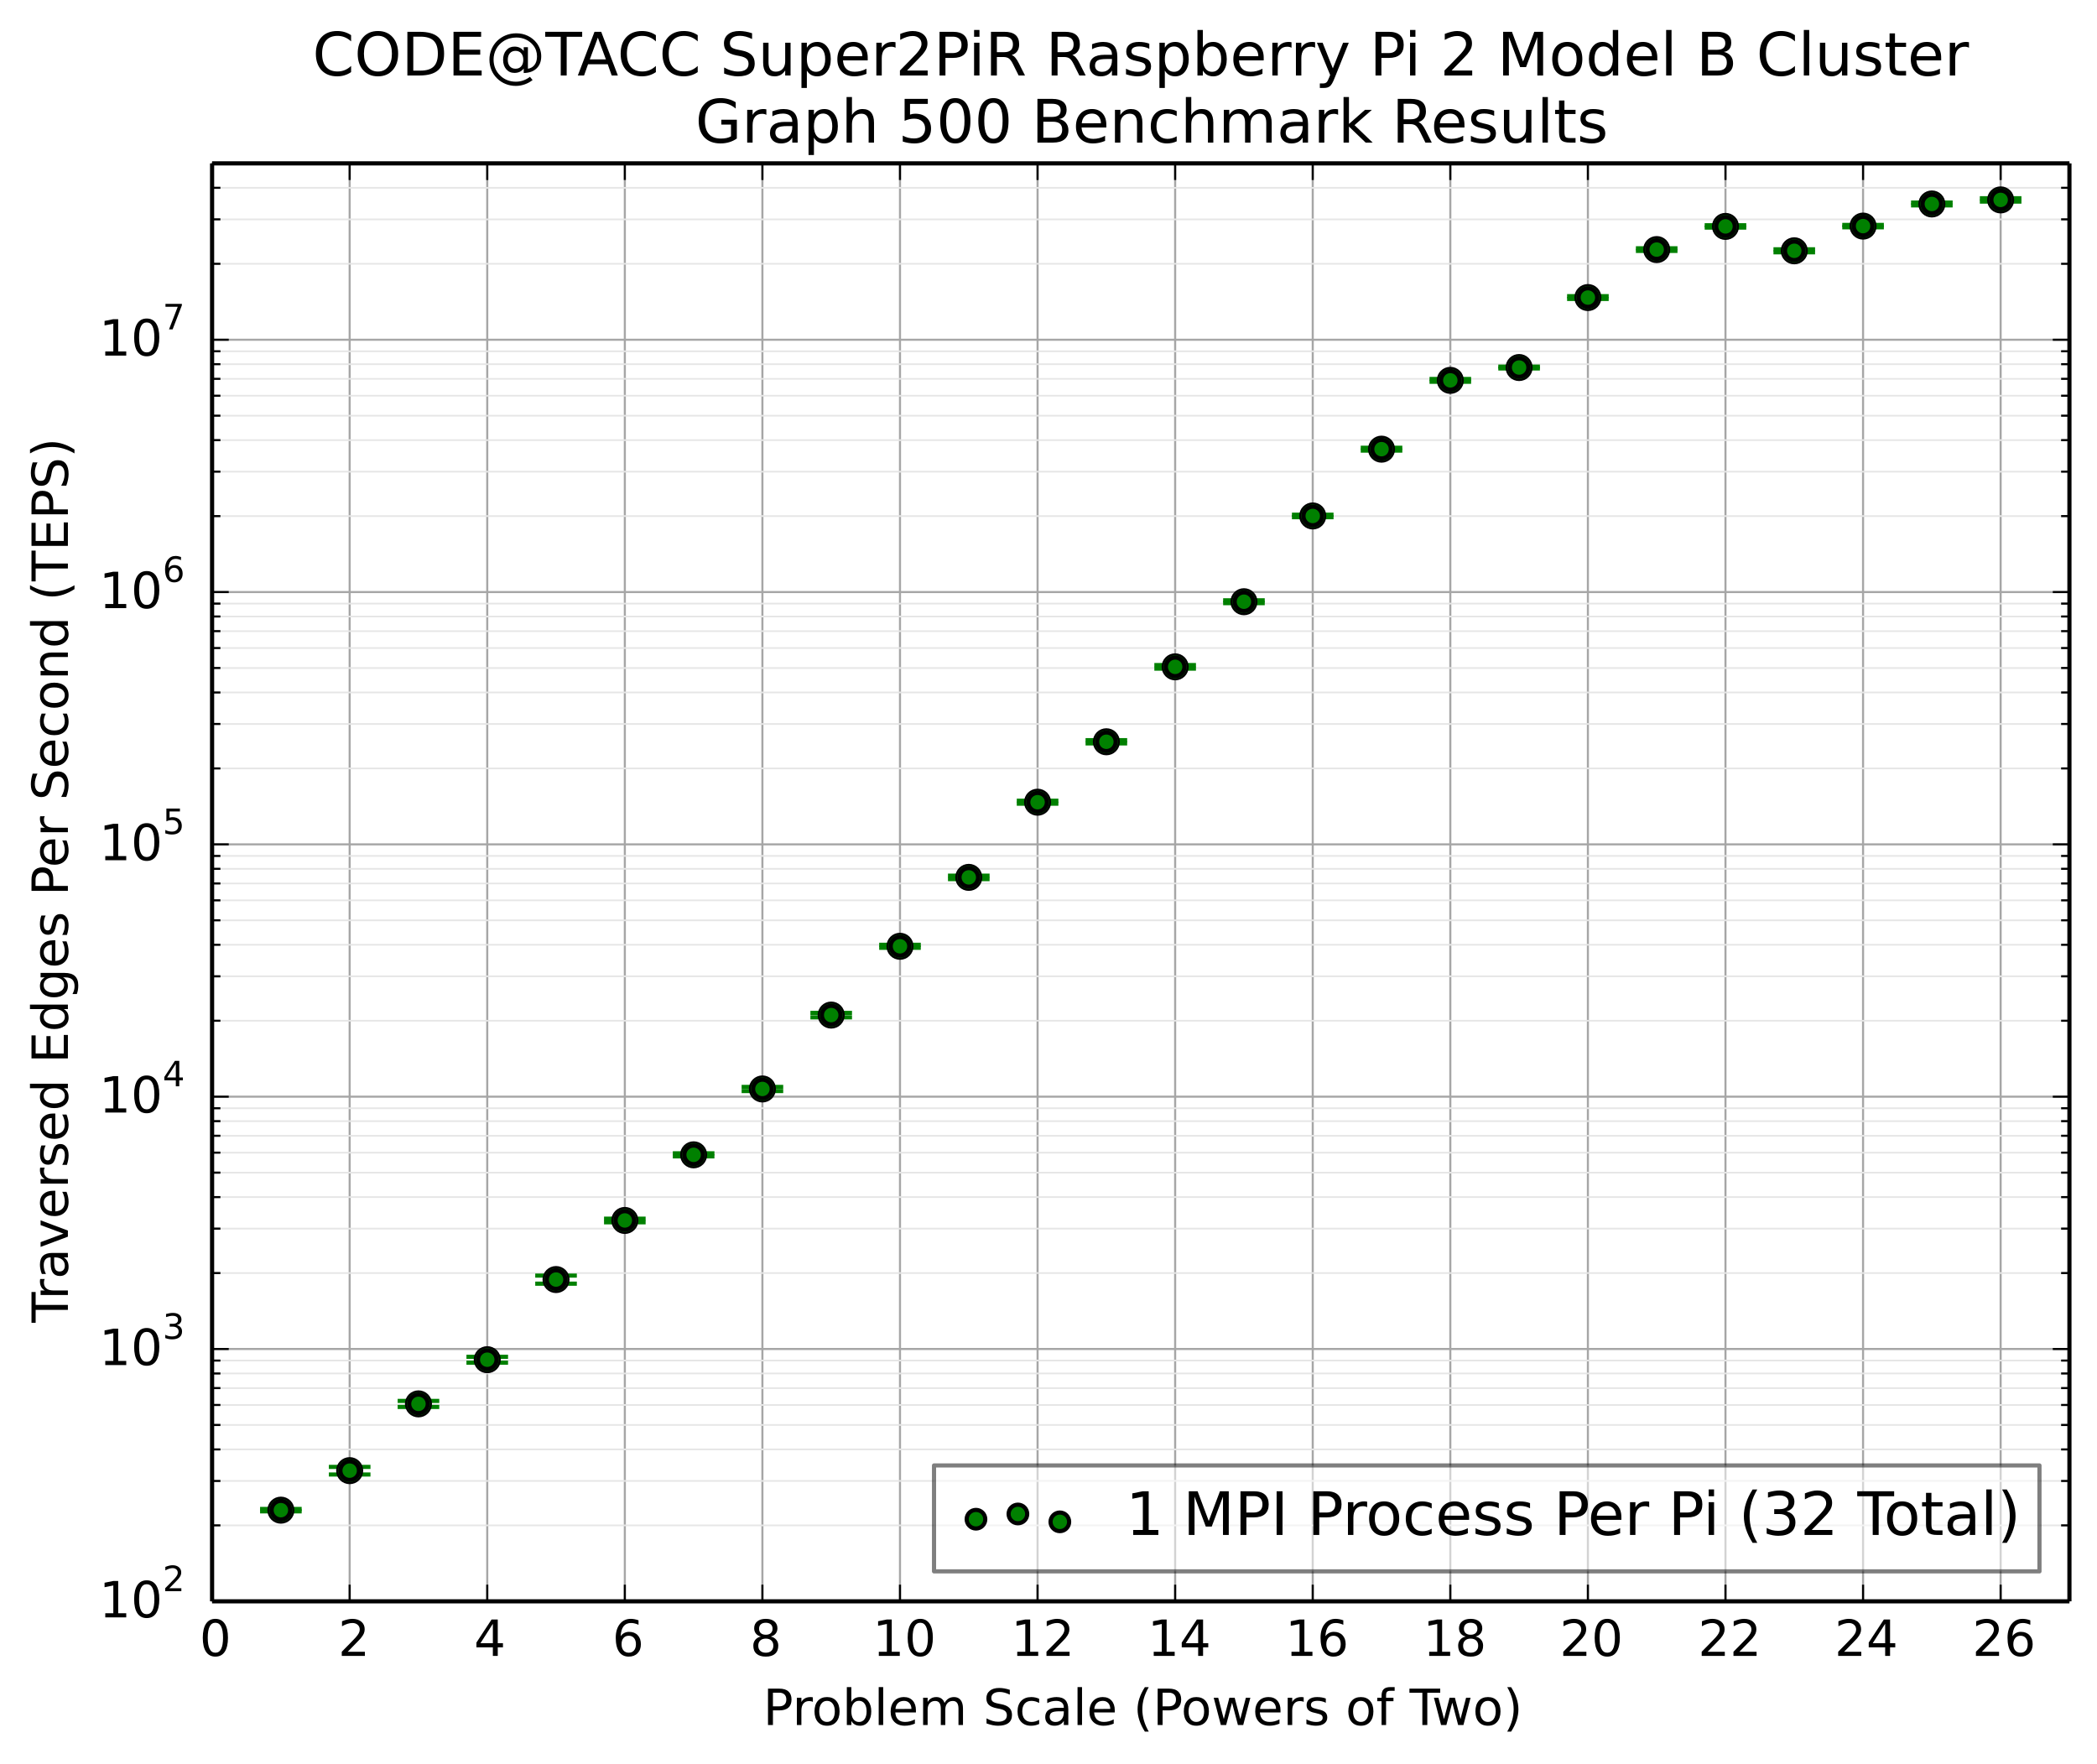 <?xml version="1.0" encoding="utf-8" standalone="no"?>
<!DOCTYPE svg PUBLIC "-//W3C//DTD SVG 1.1//EN"
  "http://www.w3.org/Graphics/SVG/1.1/DTD/svg11.dtd">
<!-- Created with matplotlib (http://matplotlib.org/) -->
<svg height="424pt" version="1.1" viewBox="0 0 504 424" width="504pt" xmlns="http://www.w3.org/2000/svg" xmlns:xlink="http://www.w3.org/1999/xlink">
 <defs>
  <style type="text/css">
*{stroke-linecap:butt;stroke-linejoin:round;}
  </style>
 </defs>
 <g id="figure_1">
  <g id="patch_1">
   <path d="
M0 424.294
L504.574 424.294
L504.574 0
L0 0
z
" style="fill:#ffffff;"/>
  </g>
  <g id="axes_1">
   <g id="patch_2">
    <path d="
M50.974 384.867
L497.374 384.867
L497.374 39.267
L50.974 39.267
z
" style="fill:#ffffff;"/>
   </g>
   <g id="matplotlib.axis_1">
    <g id="xtick_1">
     <g id="line2d_1">
      <path clip-path="url(#p7673905b32)" d="
M50.974 384.867
L50.974 39.267" style="fill:none;stroke:#a6a6a6;stroke-linecap:square;stroke-width:0.5;"/>
     </g>
     <g id="line2d_2">
      <defs>
       <path d="
M0 0
L0 -4" id="m93b0483c22" style="stroke:#000000;stroke-width:0.5;"/>
      </defs>
      <g>
       <use style="stroke:#000000;stroke-width:0.5;" x="50.974" xlink:href="#m93b0483c22" y="384.867"/>
      </g>
     </g>
     <g id="line2d_3">
      <defs>
       <path d="
M0 0
L0 4" id="m741efc42ff" style="stroke:#000000;stroke-width:0.5;"/>
      </defs>
      <g>
       <use style="stroke:#000000;stroke-width:0.5;" x="50.974" xlink:href="#m741efc42ff" y="39.267"/>
      </g>
     </g>
     <g id="text_1">
      <!-- 0 -->
      <defs>
       <path d="
M31.781 66.406
Q24.172 66.406 20.328 58.906
Q16.5 51.422 16.5 36.375
Q16.5 21.391 20.328 13.891
Q24.172 6.391 31.781 6.391
Q39.453 6.391 43.281 13.891
Q47.125 21.391 47.125 36.375
Q47.125 51.422 43.281 58.906
Q39.453 66.406 31.781 66.406
M31.781 74.219
Q44.047 74.219 50.516 64.516
Q56.984 54.828 56.984 36.375
Q56.984 17.969 50.516 8.266
Q44.047 -1.422 31.781 -1.422
Q19.531 -1.422 13.062 8.266
Q6.594 17.969 6.594 36.375
Q6.594 54.828 13.062 64.516
Q19.531 74.219 31.781 74.219" id="BitstreamVeraSans-Roman-30"/>
      </defs>
      <g transform="translate(47.95 397.985)scale(0.12 -0.12)">
       <use xlink:href="#BitstreamVeraSans-Roman-30"/>
      </g>
     </g>
    </g>
    <g id="xtick_2">
     <g id="line2d_4">
      <path clip-path="url(#p7673905b32)" d="
M84.04 384.867
L84.04 39.267" style="fill:none;stroke:#a6a6a6;stroke-linecap:square;stroke-width:0.5;"/>
     </g>
     <g id="line2d_5">
      <g>
       <use style="stroke:#000000;stroke-width:0.5;" x="84.04" xlink:href="#m93b0483c22" y="384.867"/>
      </g>
     </g>
     <g id="line2d_6">
      <g>
       <use style="stroke:#000000;stroke-width:0.5;" x="84.04" xlink:href="#m741efc42ff" y="39.267"/>
      </g>
     </g>
     <g id="text_2">
      <!-- 2 -->
      <defs>
       <path d="
M19.188 8.297
L53.609 8.297
L53.609 0
L7.328 0
L7.328 8.297
Q12.938 14.109 22.625 23.891
Q32.328 33.688 34.812 36.531
Q39.547 41.844 41.422 45.531
Q43.312 49.219 43.312 52.781
Q43.312 58.594 39.234 62.25
Q35.156 65.922 28.609 65.922
Q23.969 65.922 18.812 64.312
Q13.672 62.703 7.812 59.422
L7.812 69.391
Q13.766 71.781 18.938 73
Q24.125 74.219 28.422 74.219
Q39.75 74.219 46.484 68.547
Q53.219 62.891 53.219 53.422
Q53.219 48.922 51.531 44.891
Q49.859 40.875 45.406 35.406
Q44.188 33.984 37.641 27.219
Q31.109 20.453 19.188 8.297" id="BitstreamVeraSans-Roman-32"/>
      </defs>
      <g transform="translate(81.264 397.985)scale(0.12 -0.12)">
       <use xlink:href="#BitstreamVeraSans-Roman-32"/>
      </g>
     </g>
    </g>
    <g id="xtick_3">
     <g id="line2d_7">
      <path clip-path="url(#p7673905b32)" d="
M117.107 384.867
L117.107 39.267" style="fill:none;stroke:#a6a6a6;stroke-linecap:square;stroke-width:0.5;"/>
     </g>
     <g id="line2d_8">
      <g>
       <use style="stroke:#000000;stroke-width:0.5;" x="117.107" xlink:href="#m93b0483c22" y="384.867"/>
      </g>
     </g>
     <g id="line2d_9">
      <g>
       <use style="stroke:#000000;stroke-width:0.5;" x="117.107" xlink:href="#m741efc42ff" y="39.267"/>
      </g>
     </g>
     <g id="text_3">
      <!-- 4 -->
      <defs>
       <path d="
M37.797 64.312
L12.891 25.391
L37.797 25.391
z

M35.203 72.906
L47.609 72.906
L47.609 25.391
L58.016 25.391
L58.016 17.188
L47.609 17.188
L47.609 0
L37.797 0
L37.797 17.188
L4.891 17.188
L4.891 26.703
z
" id="BitstreamVeraSans-Roman-34"/>
      </defs>
      <g transform="translate(113.92 397.985)scale(0.12 -0.12)">
       <use xlink:href="#BitstreamVeraSans-Roman-34"/>
      </g>
     </g>
    </g>
    <g id="xtick_4">
     <g id="line2d_10">
      <path clip-path="url(#p7673905b32)" d="
M150.174 384.867
L150.174 39.267" style="fill:none;stroke:#a6a6a6;stroke-linecap:square;stroke-width:0.5;"/>
     </g>
     <g id="line2d_11">
      <g>
       <use style="stroke:#000000;stroke-width:0.5;" x="150.174" xlink:href="#m93b0483c22" y="384.867"/>
      </g>
     </g>
     <g id="line2d_12">
      <g>
       <use style="stroke:#000000;stroke-width:0.5;" x="150.174" xlink:href="#m741efc42ff" y="39.267"/>
      </g>
     </g>
     <g id="text_4">
      <!-- 6 -->
      <defs>
       <path d="
M33.016 40.375
Q26.375 40.375 22.484 35.828
Q18.609 31.297 18.609 23.391
Q18.609 15.531 22.484 10.953
Q26.375 6.391 33.016 6.391
Q39.656 6.391 43.531 10.953
Q47.406 15.531 47.406 23.391
Q47.406 31.297 43.531 35.828
Q39.656 40.375 33.016 40.375
M52.594 71.297
L52.594 62.312
Q48.875 64.062 45.094 64.984
Q41.312 65.922 37.594 65.922
Q27.828 65.922 22.672 59.328
Q17.531 52.734 16.797 39.406
Q19.672 43.656 24.016 45.922
Q28.375 48.188 33.594 48.188
Q44.578 48.188 50.953 41.516
Q57.328 34.859 57.328 23.391
Q57.328 12.156 50.688 5.359
Q44.047 -1.422 33.016 -1.422
Q20.359 -1.422 13.672 8.266
Q6.984 17.969 6.984 36.375
Q6.984 53.656 15.188 63.938
Q23.391 74.219 37.203 74.219
Q40.922 74.219 44.703 73.484
Q48.484 72.75 52.594 71.297" id="BitstreamVeraSans-Roman-36"/>
      </defs>
      <g transform="translate(147.153 397.985)scale(0.12 -0.12)">
       <use xlink:href="#BitstreamVeraSans-Roman-36"/>
      </g>
     </g>
    </g>
    <g id="xtick_5">
     <g id="line2d_13">
      <path clip-path="url(#p7673905b32)" d="
M183.24 384.867
L183.24 39.267" style="fill:none;stroke:#a6a6a6;stroke-linecap:square;stroke-width:0.5;"/>
     </g>
     <g id="line2d_14">
      <g>
       <use style="stroke:#000000;stroke-width:0.5;" x="183.24" xlink:href="#m93b0483c22" y="384.867"/>
      </g>
     </g>
     <g id="line2d_15">
      <g>
       <use style="stroke:#000000;stroke-width:0.5;" x="183.24" xlink:href="#m741efc42ff" y="39.267"/>
      </g>
     </g>
     <g id="text_5">
      <!-- 8 -->
      <defs>
       <path d="
M31.781 34.625
Q24.75 34.625 20.719 30.859
Q16.703 27.094 16.703 20.516
Q16.703 13.922 20.719 10.156
Q24.75 6.391 31.781 6.391
Q38.812 6.391 42.859 10.172
Q46.922 13.969 46.922 20.516
Q46.922 27.094 42.891 30.859
Q38.875 34.625 31.781 34.625
M21.922 38.812
Q15.578 40.375 12.031 44.719
Q8.5 49.078 8.5 55.328
Q8.5 64.062 14.719 69.141
Q20.953 74.219 31.781 74.219
Q42.672 74.219 48.875 69.141
Q55.078 64.062 55.078 55.328
Q55.078 49.078 51.531 44.719
Q48 40.375 41.703 38.812
Q48.828 37.156 52.797 32.312
Q56.781 27.484 56.781 20.516
Q56.781 9.906 50.312 4.234
Q43.844 -1.422 31.781 -1.422
Q19.734 -1.422 13.25 4.234
Q6.781 9.906 6.781 20.516
Q6.781 27.484 10.781 32.312
Q14.797 37.156 21.922 38.812
M18.312 54.391
Q18.312 48.734 21.844 45.562
Q25.391 42.391 31.781 42.391
Q38.141 42.391 41.719 45.562
Q45.312 48.734 45.312 54.391
Q45.312 60.062 41.719 63.234
Q38.141 66.406 31.781 66.406
Q25.391 66.406 21.844 63.234
Q18.312 60.062 18.312 54.391" id="BitstreamVeraSans-Roman-38"/>
      </defs>
      <g transform="translate(180.24 397.985)scale(0.12 -0.12)">
       <use xlink:href="#BitstreamVeraSans-Roman-38"/>
      </g>
     </g>
    </g>
    <g id="xtick_6">
     <g id="line2d_16">
      <path clip-path="url(#p7673905b32)" d="
M216.307 384.867
L216.307 39.267" style="fill:none;stroke:#a6a6a6;stroke-linecap:square;stroke-width:0.5;"/>
     </g>
     <g id="line2d_17">
      <g>
       <use style="stroke:#000000;stroke-width:0.5;" x="216.307" xlink:href="#m93b0483c22" y="384.867"/>
      </g>
     </g>
     <g id="line2d_18">
      <g>
       <use style="stroke:#000000;stroke-width:0.5;" x="216.307" xlink:href="#m741efc42ff" y="39.267"/>
      </g>
     </g>
     <g id="text_6">
      <!-- 10 -->
      <defs>
       <path d="
M12.406 8.297
L28.516 8.297
L28.516 63.922
L10.984 60.406
L10.984 69.391
L28.422 72.906
L38.281 72.906
L38.281 8.297
L54.391 8.297
L54.391 0
L12.406 0
z
" id="BitstreamVeraSans-Roman-31"/>
      </defs>
      <g transform="translate(209.73 397.985)scale(0.12 -0.12)">
       <use xlink:href="#BitstreamVeraSans-Roman-31"/>
       <use x="63.623" xlink:href="#BitstreamVeraSans-Roman-30"/>
      </g>
     </g>
    </g>
    <g id="xtick_7">
     <g id="line2d_19">
      <path clip-path="url(#p7673905b32)" d="
M249.374 384.867
L249.374 39.267" style="fill:none;stroke:#a6a6a6;stroke-linecap:square;stroke-width:0.5;"/>
     </g>
     <g id="line2d_20">
      <g>
       <use style="stroke:#000000;stroke-width:0.5;" x="249.374" xlink:href="#m93b0483c22" y="384.867"/>
      </g>
     </g>
     <g id="line2d_21">
      <g>
       <use style="stroke:#000000;stroke-width:0.5;" x="249.374" xlink:href="#m741efc42ff" y="39.267"/>
      </g>
     </g>
     <g id="text_7">
      <!-- 12 -->
      <g transform="translate(242.999 397.985)scale(0.12 -0.12)">
       <use xlink:href="#BitstreamVeraSans-Roman-31"/>
       <use x="63.623" xlink:href="#BitstreamVeraSans-Roman-32"/>
      </g>
     </g>
    </g>
    <g id="xtick_8">
     <g id="line2d_22">
      <path clip-path="url(#p7673905b32)" d="
M282.44 384.867
L282.44 39.267" style="fill:none;stroke:#a6a6a6;stroke-linecap:square;stroke-width:0.5;"/>
     </g>
     <g id="line2d_23">
      <g>
       <use style="stroke:#000000;stroke-width:0.5;" x="282.44" xlink:href="#m93b0483c22" y="384.867"/>
      </g>
     </g>
     <g id="line2d_24">
      <g>
       <use style="stroke:#000000;stroke-width:0.5;" x="282.44" xlink:href="#m741efc42ff" y="39.267"/>
      </g>
     </g>
     <g id="text_8">
      <!-- 14 -->
      <g transform="translate(275.801 397.985)scale(0.12 -0.12)">
       <use xlink:href="#BitstreamVeraSans-Roman-31"/>
       <use x="63.623" xlink:href="#BitstreamVeraSans-Roman-34"/>
      </g>
     </g>
    </g>
    <g id="xtick_9">
     <g id="line2d_25">
      <path clip-path="url(#p7673905b32)" d="
M315.507 384.867
L315.507 39.267" style="fill:none;stroke:#a6a6a6;stroke-linecap:square;stroke-width:0.5;"/>
     </g>
     <g id="line2d_26">
      <g>
       <use style="stroke:#000000;stroke-width:0.5;" x="315.507" xlink:href="#m93b0483c22" y="384.867"/>
      </g>
     </g>
     <g id="line2d_27">
      <g>
       <use style="stroke:#000000;stroke-width:0.5;" x="315.507" xlink:href="#m741efc42ff" y="39.267"/>
      </g>
     </g>
     <g id="text_9">
      <!-- 16 -->
      <g transform="translate(308.909 397.985)scale(0.12 -0.12)">
       <use xlink:href="#BitstreamVeraSans-Roman-31"/>
       <use x="63.623" xlink:href="#BitstreamVeraSans-Roman-36"/>
      </g>
     </g>
    </g>
    <g id="xtick_10">
     <g id="line2d_28">
      <path clip-path="url(#p7673905b32)" d="
M348.574 384.867
L348.574 39.267" style="fill:none;stroke:#a6a6a6;stroke-linecap:square;stroke-width:0.5;"/>
     </g>
     <g id="line2d_29">
      <g>
       <use style="stroke:#000000;stroke-width:0.5;" x="348.574" xlink:href="#m93b0483c22" y="384.867"/>
      </g>
     </g>
     <g id="line2d_30">
      <g>
       <use style="stroke:#000000;stroke-width:0.5;" x="348.574" xlink:href="#m741efc42ff" y="39.267"/>
      </g>
     </g>
     <g id="text_10">
      <!-- 18 -->
      <g transform="translate(342.008 397.985)scale(0.12 -0.12)">
       <use xlink:href="#BitstreamVeraSans-Roman-31"/>
       <use x="63.623" xlink:href="#BitstreamVeraSans-Roman-38"/>
      </g>
     </g>
    </g>
    <g id="xtick_11">
     <g id="line2d_31">
      <path clip-path="url(#p7673905b32)" d="
M381.64 384.867
L381.64 39.267" style="fill:none;stroke:#a6a6a6;stroke-linecap:square;stroke-width:0.5;"/>
     </g>
     <g id="line2d_32">
      <g>
       <use style="stroke:#000000;stroke-width:0.5;" x="381.64" xlink:href="#m93b0483c22" y="384.867"/>
      </g>
     </g>
     <g id="line2d_33">
      <g>
       <use style="stroke:#000000;stroke-width:0.5;" x="381.64" xlink:href="#m741efc42ff" y="39.267"/>
      </g>
     </g>
     <g id="text_11">
      <!-- 20 -->
      <g transform="translate(374.844 397.985)scale(0.12 -0.12)">
       <use xlink:href="#BitstreamVeraSans-Roman-32"/>
       <use x="63.623" xlink:href="#BitstreamVeraSans-Roman-30"/>
      </g>
     </g>
    </g>
    <g id="xtick_12">
     <g id="line2d_34">
      <path clip-path="url(#p7673905b32)" d="
M414.707 384.867
L414.707 39.267" style="fill:none;stroke:#a6a6a6;stroke-linecap:square;stroke-width:0.5;"/>
     </g>
     <g id="line2d_35">
      <g>
       <use style="stroke:#000000;stroke-width:0.5;" x="414.707" xlink:href="#m93b0483c22" y="384.867"/>
      </g>
     </g>
     <g id="line2d_36">
      <g>
       <use style="stroke:#000000;stroke-width:0.5;" x="414.707" xlink:href="#m741efc42ff" y="39.267"/>
      </g>
     </g>
     <g id="text_12">
      <!-- 22 -->
      <g transform="translate(408.113 397.985)scale(0.12 -0.12)">
       <use xlink:href="#BitstreamVeraSans-Roman-32"/>
       <use x="63.623" xlink:href="#BitstreamVeraSans-Roman-32"/>
      </g>
     </g>
    </g>
    <g id="xtick_13">
     <g id="line2d_37">
      <path clip-path="url(#p7673905b32)" d="
M447.774 384.867
L447.774 39.267" style="fill:none;stroke:#a6a6a6;stroke-linecap:square;stroke-width:0.5;"/>
     </g>
     <g id="line2d_38">
      <g>
       <use style="stroke:#000000;stroke-width:0.5;" x="447.774" xlink:href="#m93b0483c22" y="384.867"/>
      </g>
     </g>
     <g id="line2d_39">
      <g>
       <use style="stroke:#000000;stroke-width:0.5;" x="447.774" xlink:href="#m741efc42ff" y="39.267"/>
      </g>
     </g>
     <g id="text_13">
      <!-- 24 -->
      <g transform="translate(440.915 397.985)scale(0.12 -0.12)">
       <use xlink:href="#BitstreamVeraSans-Roman-32"/>
       <use x="63.623" xlink:href="#BitstreamVeraSans-Roman-34"/>
      </g>
     </g>
    </g>
    <g id="xtick_14">
     <g id="line2d_40">
      <path clip-path="url(#p7673905b32)" d="
M480.84 384.867
L480.84 39.267" style="fill:none;stroke:#a6a6a6;stroke-linecap:square;stroke-width:0.5;"/>
     </g>
     <g id="line2d_41">
      <g>
       <use style="stroke:#000000;stroke-width:0.5;" x="480.84" xlink:href="#m93b0483c22" y="384.867"/>
      </g>
     </g>
     <g id="line2d_42">
      <g>
       <use style="stroke:#000000;stroke-width:0.5;" x="480.84" xlink:href="#m741efc42ff" y="39.267"/>
      </g>
     </g>
     <g id="text_14">
      <!-- 26 -->
      <g transform="translate(474.023 397.985)scale(0.12 -0.12)">
       <use xlink:href="#BitstreamVeraSans-Roman-32"/>
       <use x="63.623" xlink:href="#BitstreamVeraSans-Roman-36"/>
      </g>
     </g>
    </g>
    <g id="text_15">
     <!-- Problem Scale (Powers of Two) -->
     <defs>
      <path id="BitstreamVeraSans-Roman-20"/>
      <path d="
M8.016 75.875
L15.828 75.875
Q23.141 64.359 26.781 53.312
Q30.422 42.281 30.422 31.391
Q30.422 20.453 26.781 9.375
Q23.141 -1.703 15.828 -13.188
L8.016 -13.188
Q14.5 -2 17.703 9.062
Q20.906 20.125 20.906 31.391
Q20.906 42.672 17.703 53.656
Q14.5 64.656 8.016 75.875" id="BitstreamVeraSans-Roman-29"/>
      <path d="
M52 44.188
Q55.375 50.25 60.062 53.125
Q64.75 56 71.094 56
Q79.641 56 84.281 50.016
Q88.922 44.047 88.922 33.016
L88.922 0
L79.891 0
L79.891 32.719
Q79.891 40.578 77.094 44.375
Q74.312 48.188 68.609 48.188
Q61.625 48.188 57.562 43.547
Q53.516 38.922 53.516 30.906
L53.516 0
L44.484 0
L44.484 32.719
Q44.484 40.625 41.703 44.406
Q38.922 48.188 33.109 48.188
Q26.219 48.188 22.156 43.531
Q18.109 38.875 18.109 30.906
L18.109 0
L9.078 0
L9.078 54.688
L18.109 54.688
L18.109 46.188
Q21.188 51.219 25.484 53.609
Q29.781 56 35.688 56
Q41.656 56 45.828 52.969
Q50 49.953 52 44.188" id="BitstreamVeraSans-Roman-6d"/>
      <path d="
M30.609 48.391
Q23.391 48.391 19.188 42.75
Q14.984 37.109 14.984 27.297
Q14.984 17.484 19.156 11.844
Q23.344 6.203 30.609 6.203
Q37.797 6.203 41.984 11.859
Q46.188 17.531 46.188 27.297
Q46.188 37.016 41.984 42.703
Q37.797 48.391 30.609 48.391
M30.609 56
Q42.328 56 49.016 48.375
Q55.719 40.766 55.719 27.297
Q55.719 13.875 49.016 6.219
Q42.328 -1.422 30.609 -1.422
Q18.844 -1.422 12.172 6.219
Q5.516 13.875 5.516 27.297
Q5.516 40.766 12.172 48.375
Q18.844 56 30.609 56" id="BitstreamVeraSans-Roman-6f"/>
      <path d="
M9.422 75.984
L18.406 75.984
L18.406 0
L9.422 0
z
" id="BitstreamVeraSans-Roman-6c"/>
      <path d="
M19.672 64.797
L19.672 37.406
L32.078 37.406
Q38.969 37.406 42.719 40.969
Q46.484 44.531 46.484 51.125
Q46.484 57.672 42.719 61.234
Q38.969 64.797 32.078 64.797
z

M9.812 72.906
L32.078 72.906
Q44.344 72.906 50.609 67.359
Q56.891 61.812 56.891 51.125
Q56.891 40.328 50.609 34.812
Q44.344 29.297 32.078 29.297
L19.672 29.297
L19.672 0
L9.812 0
z
" id="BitstreamVeraSans-Roman-50"/>
      <path d="
M53.516 70.516
L53.516 60.891
Q47.906 63.578 42.922 64.891
Q37.938 66.219 33.297 66.219
Q25.25 66.219 20.875 63.094
Q16.5 59.969 16.5 54.203
Q16.5 49.359 19.406 46.891
Q22.312 44.438 30.422 42.922
L36.375 41.703
Q47.406 39.594 52.656 34.297
Q57.906 29 57.906 20.125
Q57.906 9.516 50.797 4.047
Q43.703 -1.422 29.984 -1.422
Q24.812 -1.422 18.969 -0.25
Q13.141 0.922 6.891 3.219
L6.891 13.375
Q12.891 10.016 18.656 8.297
Q24.422 6.594 29.984 6.594
Q38.422 6.594 43.016 9.906
Q47.609 13.234 47.609 19.391
Q47.609 24.75 44.312 27.781
Q41.016 30.812 33.5 32.328
L27.484 33.5
Q16.453 35.688 11.516 40.375
Q6.594 45.062 6.594 53.422
Q6.594 63.094 13.406 68.656
Q20.219 74.219 32.172 74.219
Q37.312 74.219 42.625 73.281
Q47.953 72.359 53.516 70.516" id="BitstreamVeraSans-Roman-53"/>
      <path d="
M-0.297 72.906
L61.375 72.906
L61.375 64.594
L35.5 64.594
L35.5 0
L25.594 0
L25.594 64.594
L-0.297 64.594
z
" id="BitstreamVeraSans-Roman-54"/>
      <path d="
M31 75.875
Q24.469 64.656 21.281 53.656
Q18.109 42.672 18.109 31.391
Q18.109 20.125 21.312 9.062
Q24.516 -2 31 -13.188
L23.188 -13.188
Q15.875 -1.703 12.234 9.375
Q8.594 20.453 8.594 31.391
Q8.594 42.281 12.203 53.312
Q15.828 64.359 23.188 75.875
z
" id="BitstreamVeraSans-Roman-28"/>
      <path d="
M56.203 29.594
L56.203 25.203
L14.891 25.203
Q15.484 15.922 20.484 11.062
Q25.484 6.203 34.422 6.203
Q39.594 6.203 44.453 7.469
Q49.312 8.734 54.109 11.281
L54.109 2.781
Q49.266 0.734 44.188 -0.344
Q39.109 -1.422 33.891 -1.422
Q20.797 -1.422 13.156 6.188
Q5.516 13.812 5.516 26.812
Q5.516 40.234 12.766 48.109
Q20.016 56 32.328 56
Q43.359 56 49.781 48.891
Q56.203 41.797 56.203 29.594
M47.219 32.234
Q47.125 39.594 43.094 43.984
Q39.062 48.391 32.422 48.391
Q24.906 48.391 20.391 44.141
Q15.875 39.891 15.188 32.172
z
" id="BitstreamVeraSans-Roman-65"/>
      <path d="
M4.203 54.688
L13.188 54.688
L24.422 12.016
L35.594 54.688
L46.188 54.688
L57.422 12.016
L68.609 54.688
L77.594 54.688
L63.281 0
L52.688 0
L40.922 44.828
L29.109 0
L18.5 0
z
" id="BitstreamVeraSans-Roman-77"/>
      <path d="
M34.281 27.484
Q23.391 27.484 19.188 25
Q14.984 22.516 14.984 16.5
Q14.984 11.719 18.141 8.906
Q21.297 6.109 26.703 6.109
Q34.188 6.109 38.703 11.406
Q43.219 16.703 43.219 25.484
L43.219 27.484
z

M52.203 31.203
L52.203 0
L43.219 0
L43.219 8.297
Q40.141 3.328 35.547 0.953
Q30.953 -1.422 24.312 -1.422
Q15.922 -1.422 10.953 3.297
Q6 8.016 6 15.922
Q6 25.141 12.172 29.828
Q18.359 34.516 30.609 34.516
L43.219 34.516
L43.219 35.406
Q43.219 41.609 39.141 45
Q35.062 48.391 27.688 48.391
Q23 48.391 18.547 47.266
Q14.109 46.141 10.016 43.891
L10.016 52.203
Q14.938 54.109 19.578 55.047
Q24.219 56 28.609 56
Q40.484 56 46.344 49.844
Q52.203 43.703 52.203 31.203" id="BitstreamVeraSans-Roman-61"/>
      <path d="
M37.109 75.984
L37.109 68.5
L28.516 68.5
Q23.688 68.5 21.797 66.547
Q19.922 64.594 19.922 59.516
L19.922 54.688
L34.719 54.688
L34.719 47.703
L19.922 47.703
L19.922 0
L10.891 0
L10.891 47.703
L2.297 47.703
L2.297 54.688
L10.891 54.688
L10.891 58.5
Q10.891 67.625 15.141 71.797
Q19.391 75.984 28.609 75.984
z
" id="BitstreamVeraSans-Roman-66"/>
      <path d="
M41.109 46.297
Q39.594 47.172 37.812 47.578
Q36.031 48 33.891 48
Q26.266 48 22.188 43.047
Q18.109 38.094 18.109 28.812
L18.109 0
L9.078 0
L9.078 54.688
L18.109 54.688
L18.109 46.188
Q20.953 51.172 25.484 53.578
Q30.031 56 36.531 56
Q37.453 56 38.578 55.875
Q39.703 55.766 41.062 55.516
z
" id="BitstreamVeraSans-Roman-72"/>
      <path d="
M44.281 53.078
L44.281 44.578
Q40.484 46.531 36.375 47.5
Q32.281 48.484 27.875 48.484
Q21.188 48.484 17.844 46.438
Q14.5 44.391 14.5 40.281
Q14.5 37.156 16.891 35.375
Q19.281 33.594 26.516 31.984
L29.594 31.297
Q39.156 29.25 43.188 25.516
Q47.219 21.781 47.219 15.094
Q47.219 7.469 41.188 3.016
Q35.156 -1.422 24.609 -1.422
Q20.219 -1.422 15.453 -0.562
Q10.688 0.297 5.422 2
L5.422 11.281
Q10.406 8.688 15.234 7.391
Q20.062 6.109 24.812 6.109
Q31.156 6.109 34.562 8.281
Q37.984 10.453 37.984 14.406
Q37.984 18.062 35.516 20.016
Q33.062 21.969 24.703 23.781
L21.578 24.516
Q13.234 26.266 9.516 29.906
Q5.812 33.547 5.812 39.891
Q5.812 47.609 11.281 51.797
Q16.75 56 26.812 56
Q31.781 56 36.172 55.266
Q40.578 54.547 44.281 53.078" id="BitstreamVeraSans-Roman-73"/>
      <path d="
M48.781 52.594
L48.781 44.188
Q44.969 46.297 41.141 47.344
Q37.312 48.391 33.406 48.391
Q24.656 48.391 19.812 42.844
Q14.984 37.312 14.984 27.297
Q14.984 17.281 19.812 11.734
Q24.656 6.203 33.406 6.203
Q37.312 6.203 41.141 7.25
Q44.969 8.297 48.781 10.406
L48.781 2.094
Q45.016 0.344 40.984 -0.531
Q36.969 -1.422 32.422 -1.422
Q20.062 -1.422 12.781 6.344
Q5.516 14.109 5.516 27.297
Q5.516 40.672 12.859 48.328
Q20.219 56 33.016 56
Q37.156 56 41.109 55.141
Q45.062 54.297 48.781 52.594" id="BitstreamVeraSans-Roman-63"/>
      <path d="
M48.688 27.297
Q48.688 37.203 44.609 42.844
Q40.531 48.484 33.406 48.484
Q26.266 48.484 22.188 42.844
Q18.109 37.203 18.109 27.297
Q18.109 17.391 22.188 11.75
Q26.266 6.109 33.406 6.109
Q40.531 6.109 44.609 11.75
Q48.688 17.391 48.688 27.297
M18.109 46.391
Q20.953 51.266 25.266 53.625
Q29.594 56 35.594 56
Q45.562 56 51.781 48.094
Q58.016 40.188 58.016 27.297
Q58.016 14.406 51.781 6.484
Q45.562 -1.422 35.594 -1.422
Q29.594 -1.422 25.266 0.953
Q20.953 3.328 18.109 8.203
L18.109 0
L9.078 0
L9.078 75.984
L18.109 75.984
z
" id="BitstreamVeraSans-Roman-62"/>
     </defs>
     <g transform="translate(183.41 414.598)scale(0.12 -0.12)">
      <use xlink:href="#BitstreamVeraSans-Roman-50"/>
      <use x="58.553" xlink:href="#BitstreamVeraSans-Roman-72"/>
      <use x="97.416" xlink:href="#BitstreamVeraSans-Roman-6f"/>
      <use x="158.598" xlink:href="#BitstreamVeraSans-Roman-62"/>
      <use x="222.074" xlink:href="#BitstreamVeraSans-Roman-6c"/>
      <use x="249.857" xlink:href="#BitstreamVeraSans-Roman-65"/>
      <use x="311.381" xlink:href="#BitstreamVeraSans-Roman-6d"/>
      <use x="408.793" xlink:href="#BitstreamVeraSans-Roman-20"/>
      <use x="440.58" xlink:href="#BitstreamVeraSans-Roman-53"/>
      <use x="504.057" xlink:href="#BitstreamVeraSans-Roman-63"/>
      <use x="559.037" xlink:href="#BitstreamVeraSans-Roman-61"/>
      <use x="620.316" xlink:href="#BitstreamVeraSans-Roman-6c"/>
      <use x="648.1" xlink:href="#BitstreamVeraSans-Roman-65"/>
      <use x="709.623" xlink:href="#BitstreamVeraSans-Roman-20"/>
      <use x="741.41" xlink:href="#BitstreamVeraSans-Roman-28"/>
      <use x="780.424" xlink:href="#BitstreamVeraSans-Roman-50"/>
      <use x="837.102" xlink:href="#BitstreamVeraSans-Roman-6f"/>
      <use x="898.283" xlink:href="#BitstreamVeraSans-Roman-77"/>
      <use x="980.07" xlink:href="#BitstreamVeraSans-Roman-65"/>
      <use x="1041.594" xlink:href="#BitstreamVeraSans-Roman-72"/>
      <use x="1082.707" xlink:href="#BitstreamVeraSans-Roman-73"/>
      <use x="1134.807" xlink:href="#BitstreamVeraSans-Roman-20"/>
      <use x="1166.594" xlink:href="#BitstreamVeraSans-Roman-6f"/>
      <use x="1227.775" xlink:href="#BitstreamVeraSans-Roman-66"/>
      <use x="1262.98" xlink:href="#BitstreamVeraSans-Roman-20"/>
      <use x="1294.768" xlink:href="#BitstreamVeraSans-Roman-54"/>
      <use x="1339.352" xlink:href="#BitstreamVeraSans-Roman-77"/>
      <use x="1421.139" xlink:href="#BitstreamVeraSans-Roman-6f"/>
      <use x="1482.32" xlink:href="#BitstreamVeraSans-Roman-29"/>
     </g>
    </g>
   </g>
   <g id="matplotlib.axis_2">
    <g id="ytick_1">
     <g id="line2d_43">
      <path clip-path="url(#p7673905b32)" d="
M50.974 384.867
L497.374 384.867" style="fill:none;stroke:#a6a6a6;stroke-linecap:square;stroke-width:0.5;"/>
     </g>
     <g id="line2d_44">
      <defs>
       <path d="
M0 0
L4 0" id="m728421d6d4" style="stroke:#000000;stroke-width:0.5;"/>
      </defs>
      <g>
       <use style="stroke:#000000;stroke-width:0.5;" x="50.974" xlink:href="#m728421d6d4" y="384.867"/>
      </g>
     </g>
     <g id="line2d_45">
      <defs>
       <path d="
M0 0
L-4 0" id="mcb0005524f" style="stroke:#000000;stroke-width:0.5;"/>
      </defs>
      <g>
       <use style="stroke:#000000;stroke-width:0.5;" x="497.374" xlink:href="#mcb0005524f" y="384.867"/>
      </g>
     </g>
     <g id="text_16">
      <!-- $\mathdefault{10^{2}}$ -->
      <g transform="translate(23.814 388.791)scale(0.12 -0.12)">
       <use transform="translate(0.0 0.547)" xlink:href="#BitstreamVeraSans-Roman-31"/>
       <use transform="translate(63.623 0.547)" xlink:href="#BitstreamVeraSans-Roman-30"/>
       <use transform="translate(127.246 53.047)scale(0.7)" xlink:href="#BitstreamVeraSans-Roman-32"/>
      </g>
     </g>
    </g>
    <g id="ytick_2">
     <g id="line2d_46">
      <path clip-path="url(#p7673905b32)" d="
M50.974 324.224
L497.374 324.224" style="fill:none;stroke:#a6a6a6;stroke-linecap:square;stroke-width:0.5;"/>
     </g>
     <g id="line2d_47">
      <g>
       <use style="stroke:#000000;stroke-width:0.5;" x="50.974" xlink:href="#m728421d6d4" y="324.224"/>
      </g>
     </g>
     <g id="line2d_48">
      <g>
       <use style="stroke:#000000;stroke-width:0.5;" x="497.374" xlink:href="#mcb0005524f" y="324.224"/>
      </g>
     </g>
     <g id="text_17">
      <!-- $\mathdefault{10^{3}}$ -->
      <defs>
       <path d="
M40.578 39.312
Q47.656 37.797 51.625 33
Q55.609 28.219 55.609 21.188
Q55.609 10.406 48.188 4.484
Q40.766 -1.422 27.094 -1.422
Q22.516 -1.422 17.656 -0.516
Q12.797 0.391 7.625 2.203
L7.625 11.719
Q11.719 9.328 16.594 8.109
Q21.484 6.891 26.812 6.891
Q36.078 6.891 40.938 10.547
Q45.797 14.203 45.797 21.188
Q45.797 27.641 41.281 31.266
Q36.766 34.906 28.719 34.906
L20.219 34.906
L20.219 43.016
L29.109 43.016
Q36.375 43.016 40.234 45.922
Q44.094 48.828 44.094 54.297
Q44.094 59.906 40.109 62.906
Q36.141 65.922 28.719 65.922
Q24.656 65.922 20.016 65.031
Q15.375 64.156 9.812 62.312
L9.812 71.094
Q15.438 72.656 20.344 73.438
Q25.25 74.219 29.594 74.219
Q40.828 74.219 47.359 69.109
Q53.906 64.016 53.906 55.328
Q53.906 49.266 50.438 45.094
Q46.969 40.922 40.578 39.312" id="BitstreamVeraSans-Roman-33"/>
      </defs>
      <g transform="translate(23.814 328.148)scale(0.12 -0.12)">
       <use transform="translate(0.0 0.547)" xlink:href="#BitstreamVeraSans-Roman-31"/>
       <use transform="translate(63.623 0.547)" xlink:href="#BitstreamVeraSans-Roman-30"/>
       <use transform="translate(127.246 53.047)scale(0.7)" xlink:href="#BitstreamVeraSans-Roman-33"/>
      </g>
     </g>
    </g>
    <g id="ytick_3">
     <g id="line2d_49">
      <path clip-path="url(#p7673905b32)" d="
M50.974 263.582
L497.374 263.582" style="fill:none;stroke:#a6a6a6;stroke-linecap:square;stroke-width:0.5;"/>
     </g>
     <g id="line2d_50">
      <g>
       <use style="stroke:#000000;stroke-width:0.5;" x="50.974" xlink:href="#m728421d6d4" y="263.582"/>
      </g>
     </g>
     <g id="line2d_51">
      <g>
       <use style="stroke:#000000;stroke-width:0.5;" x="497.374" xlink:href="#mcb0005524f" y="263.582"/>
      </g>
     </g>
     <g id="text_18">
      <!-- $\mathdefault{10^{4}}$ -->
      <g transform="translate(23.814 267.446)scale(0.12 -0.12)">
       <use transform="translate(0.0 0.466)" xlink:href="#BitstreamVeraSans-Roman-31"/>
       <use transform="translate(63.623 0.466)" xlink:href="#BitstreamVeraSans-Roman-30"/>
       <use transform="translate(127.246 52.966)scale(0.7)" xlink:href="#BitstreamVeraSans-Roman-34"/>
      </g>
     </g>
    </g>
    <g id="ytick_4">
     <g id="line2d_52">
      <path clip-path="url(#p7673905b32)" d="
M50.974 202.939
L497.374 202.939" style="fill:none;stroke:#a6a6a6;stroke-linecap:square;stroke-width:0.5;"/>
     </g>
     <g id="line2d_53">
      <g>
       <use style="stroke:#000000;stroke-width:0.5;" x="50.974" xlink:href="#m728421d6d4" y="202.939"/>
      </g>
     </g>
     <g id="line2d_54">
      <g>
       <use style="stroke:#000000;stroke-width:0.5;" x="497.374" xlink:href="#mcb0005524f" y="202.939"/>
      </g>
     </g>
     <g id="text_19">
      <!-- $\mathdefault{10^{5}}$ -->
      <defs>
       <path d="
M10.797 72.906
L49.516 72.906
L49.516 64.594
L19.828 64.594
L19.828 46.734
Q21.969 47.469 24.109 47.828
Q26.266 48.188 28.422 48.188
Q40.625 48.188 47.75 41.5
Q54.891 34.812 54.891 23.391
Q54.891 11.625 47.562 5.094
Q40.234 -1.422 26.906 -1.422
Q22.312 -1.422 17.547 -0.641
Q12.797 0.141 7.719 1.703
L7.719 11.625
Q12.109 9.234 16.797 8.062
Q21.484 6.891 26.703 6.891
Q35.156 6.891 40.078 11.328
Q45.016 15.766 45.016 23.391
Q45.016 31 40.078 35.438
Q35.156 39.891 26.703 39.891
Q22.75 39.891 18.812 39.016
Q14.891 38.141 10.797 36.281
z
" id="BitstreamVeraSans-Roman-35"/>
      </defs>
      <g transform="translate(23.814 206.803)scale(0.12 -0.12)">
       <use transform="translate(0.0 0.466)" xlink:href="#BitstreamVeraSans-Roman-31"/>
       <use transform="translate(63.623 0.466)" xlink:href="#BitstreamVeraSans-Roman-30"/>
       <use transform="translate(127.246 52.966)scale(0.7)" xlink:href="#BitstreamVeraSans-Roman-35"/>
      </g>
     </g>
    </g>
    <g id="ytick_5">
     <g id="line2d_55">
      <path clip-path="url(#p7673905b32)" d="
M50.974 142.296
L497.374 142.296" style="fill:none;stroke:#a6a6a6;stroke-linecap:square;stroke-width:0.5;"/>
     </g>
     <g id="line2d_56">
      <g>
       <use style="stroke:#000000;stroke-width:0.5;" x="50.974" xlink:href="#m728421d6d4" y="142.296"/>
      </g>
     </g>
     <g id="line2d_57">
      <g>
       <use style="stroke:#000000;stroke-width:0.5;" x="497.374" xlink:href="#mcb0005524f" y="142.296"/>
      </g>
     </g>
     <g id="text_20">
      <!-- $\mathdefault{10^{6}}$ -->
      <g transform="translate(23.814 146.221)scale(0.12 -0.12)">
       <use transform="translate(0.0 0.547)" xlink:href="#BitstreamVeraSans-Roman-31"/>
       <use transform="translate(63.623 0.547)" xlink:href="#BitstreamVeraSans-Roman-30"/>
       <use transform="translate(127.246 53.047)scale(0.7)" xlink:href="#BitstreamVeraSans-Roman-36"/>
      </g>
     </g>
    </g>
    <g id="ytick_6">
     <g id="line2d_58">
      <path clip-path="url(#p7673905b32)" d="
M50.974 81.654
L497.374 81.654" style="fill:none;stroke:#a6a6a6;stroke-linecap:square;stroke-width:0.5;"/>
     </g>
     <g id="line2d_59">
      <g>
       <use style="stroke:#000000;stroke-width:0.5;" x="50.974" xlink:href="#m728421d6d4" y="81.654"/>
      </g>
     </g>
     <g id="line2d_60">
      <g>
       <use style="stroke:#000000;stroke-width:0.5;" x="497.374" xlink:href="#mcb0005524f" y="81.654"/>
      </g>
     </g>
     <g id="text_21">
      <!-- $\mathdefault{10^{7}}$ -->
      <defs>
       <path d="
M8.203 72.906
L55.078 72.906
L55.078 68.703
L28.609 0
L18.312 0
L43.219 64.594
L8.203 64.594
z
" id="BitstreamVeraSans-Roman-37"/>
      </defs>
      <g transform="translate(23.814 85.518)scale(0.12 -0.12)">
       <use transform="translate(0.0 0.466)" xlink:href="#BitstreamVeraSans-Roman-31"/>
       <use transform="translate(63.623 0.466)" xlink:href="#BitstreamVeraSans-Roman-30"/>
       <use transform="translate(127.246 52.966)scale(0.7)" xlink:href="#BitstreamVeraSans-Roman-37"/>
      </g>
     </g>
    </g>
    <g id="ytick_7">
     <g id="line2d_61">
      <path clip-path="url(#p7673905b32)" d="
M50.974 366.611
L497.374 366.611" style="fill:none;stroke:#e6e6e6;stroke-linecap:square;stroke-width:0.4;"/>
     </g>
     <g id="line2d_62">
      <defs>
       <path d="
M0 0
L2 0" id="mf0c55a9a47" style="stroke:#000000;stroke-width:0.5;"/>
      </defs>
      <g>
       <use style="stroke:#000000;stroke-width:0.5;" x="50.974" xlink:href="#mf0c55a9a47" y="366.611"/>
      </g>
     </g>
     <g id="line2d_63">
      <defs>
       <path d="
M0 0
L-2 0" id="ma4f294b3af" style="stroke:#000000;stroke-width:0.5;"/>
      </defs>
      <g>
       <use style="stroke:#000000;stroke-width:0.5;" x="497.374" xlink:href="#ma4f294b3af" y="366.611"/>
      </g>
     </g>
    </g>
    <g id="ytick_8">
     <g id="line2d_64">
      <path clip-path="url(#p7673905b32)" d="
M50.974 355.933
L497.374 355.933" style="fill:none;stroke:#e6e6e6;stroke-linecap:square;stroke-width:0.4;"/>
     </g>
     <g id="line2d_65">
      <g>
       <use style="stroke:#000000;stroke-width:0.5;" x="50.974" xlink:href="#mf0c55a9a47" y="355.933"/>
      </g>
     </g>
     <g id="line2d_66">
      <g>
       <use style="stroke:#000000;stroke-width:0.5;" x="497.374" xlink:href="#ma4f294b3af" y="355.933"/>
      </g>
     </g>
    </g>
    <g id="ytick_9">
     <g id="line2d_67">
      <path clip-path="url(#p7673905b32)" d="
M50.974 348.356
L497.374 348.356" style="fill:none;stroke:#e6e6e6;stroke-linecap:square;stroke-width:0.4;"/>
     </g>
     <g id="line2d_68">
      <g>
       <use style="stroke:#000000;stroke-width:0.5;" x="50.974" xlink:href="#mf0c55a9a47" y="348.356"/>
      </g>
     </g>
     <g id="line2d_69">
      <g>
       <use style="stroke:#000000;stroke-width:0.5;" x="497.374" xlink:href="#ma4f294b3af" y="348.356"/>
      </g>
     </g>
    </g>
    <g id="ytick_10">
     <g id="line2d_70">
      <path clip-path="url(#p7673905b32)" d="
M50.974 342.479
L497.374 342.479" style="fill:none;stroke:#e6e6e6;stroke-linecap:square;stroke-width:0.4;"/>
     </g>
     <g id="line2d_71">
      <g>
       <use style="stroke:#000000;stroke-width:0.5;" x="50.974" xlink:href="#mf0c55a9a47" y="342.479"/>
      </g>
     </g>
     <g id="line2d_72">
      <g>
       <use style="stroke:#000000;stroke-width:0.5;" x="497.374" xlink:href="#ma4f294b3af" y="342.479"/>
      </g>
     </g>
    </g>
    <g id="ytick_11">
     <g id="line2d_73">
      <path clip-path="url(#p7673905b32)" d="
M50.974 337.678
L497.374 337.678" style="fill:none;stroke:#e6e6e6;stroke-linecap:square;stroke-width:0.4;"/>
     </g>
     <g id="line2d_74">
      <g>
       <use style="stroke:#000000;stroke-width:0.5;" x="50.974" xlink:href="#mf0c55a9a47" y="337.678"/>
      </g>
     </g>
     <g id="line2d_75">
      <g>
       <use style="stroke:#000000;stroke-width:0.5;" x="497.374" xlink:href="#ma4f294b3af" y="337.678"/>
      </g>
     </g>
    </g>
    <g id="ytick_12">
     <g id="line2d_76">
      <path clip-path="url(#p7673905b32)" d="
M50.974 333.618
L497.374 333.618" style="fill:none;stroke:#e6e6e6;stroke-linecap:square;stroke-width:0.4;"/>
     </g>
     <g id="line2d_77">
      <g>
       <use style="stroke:#000000;stroke-width:0.5;" x="50.974" xlink:href="#mf0c55a9a47" y="333.618"/>
      </g>
     </g>
     <g id="line2d_78">
      <g>
       <use style="stroke:#000000;stroke-width:0.5;" x="497.374" xlink:href="#ma4f294b3af" y="333.618"/>
      </g>
     </g>
    </g>
    <g id="ytick_13">
     <g id="line2d_79">
      <path clip-path="url(#p7673905b32)" d="
M50.974 330.101
L497.374 330.101" style="fill:none;stroke:#e6e6e6;stroke-linecap:square;stroke-width:0.4;"/>
     </g>
     <g id="line2d_80">
      <g>
       <use style="stroke:#000000;stroke-width:0.5;" x="50.974" xlink:href="#mf0c55a9a47" y="330.101"/>
      </g>
     </g>
     <g id="line2d_81">
      <g>
       <use style="stroke:#000000;stroke-width:0.5;" x="497.374" xlink:href="#ma4f294b3af" y="330.101"/>
      </g>
     </g>
    </g>
    <g id="ytick_14">
     <g id="line2d_82">
      <path clip-path="url(#p7673905b32)" d="
M50.974 326.999
L497.374 326.999" style="fill:none;stroke:#e6e6e6;stroke-linecap:square;stroke-width:0.4;"/>
     </g>
     <g id="line2d_83">
      <g>
       <use style="stroke:#000000;stroke-width:0.5;" x="50.974" xlink:href="#mf0c55a9a47" y="326.999"/>
      </g>
     </g>
     <g id="line2d_84">
      <g>
       <use style="stroke:#000000;stroke-width:0.5;" x="497.374" xlink:href="#ma4f294b3af" y="326.999"/>
      </g>
     </g>
    </g>
    <g id="ytick_15">
     <g id="line2d_85">
      <path clip-path="url(#p7673905b32)" d="
M50.974 305.969
L497.374 305.969" style="fill:none;stroke:#e6e6e6;stroke-linecap:square;stroke-width:0.4;"/>
     </g>
     <g id="line2d_86">
      <g>
       <use style="stroke:#000000;stroke-width:0.5;" x="50.974" xlink:href="#mf0c55a9a47" y="305.969"/>
      </g>
     </g>
     <g id="line2d_87">
      <g>
       <use style="stroke:#000000;stroke-width:0.5;" x="497.374" xlink:href="#ma4f294b3af" y="305.969"/>
      </g>
     </g>
    </g>
    <g id="ytick_16">
     <g id="line2d_88">
      <path clip-path="url(#p7673905b32)" d="
M50.974 295.29
L497.374 295.29" style="fill:none;stroke:#e6e6e6;stroke-linecap:square;stroke-width:0.4;"/>
     </g>
     <g id="line2d_89">
      <g>
       <use style="stroke:#000000;stroke-width:0.5;" x="50.974" xlink:href="#mf0c55a9a47" y="295.29"/>
      </g>
     </g>
     <g id="line2d_90">
      <g>
       <use style="stroke:#000000;stroke-width:0.5;" x="497.374" xlink:href="#ma4f294b3af" y="295.29"/>
      </g>
     </g>
    </g>
    <g id="ytick_17">
     <g id="line2d_91">
      <path clip-path="url(#p7673905b32)" d="
M50.974 287.714
L497.374 287.714" style="fill:none;stroke:#e6e6e6;stroke-linecap:square;stroke-width:0.4;"/>
     </g>
     <g id="line2d_92">
      <g>
       <use style="stroke:#000000;stroke-width:0.5;" x="50.974" xlink:href="#mf0c55a9a47" y="287.714"/>
      </g>
     </g>
     <g id="line2d_93">
      <g>
       <use style="stroke:#000000;stroke-width:0.5;" x="497.374" xlink:href="#ma4f294b3af" y="287.714"/>
      </g>
     </g>
    </g>
    <g id="ytick_18">
     <g id="line2d_94">
      <path clip-path="url(#p7673905b32)" d="
M50.974 281.837
L497.374 281.837" style="fill:none;stroke:#e6e6e6;stroke-linecap:square;stroke-width:0.4;"/>
     </g>
     <g id="line2d_95">
      <g>
       <use style="stroke:#000000;stroke-width:0.5;" x="50.974" xlink:href="#mf0c55a9a47" y="281.837"/>
      </g>
     </g>
     <g id="line2d_96">
      <g>
       <use style="stroke:#000000;stroke-width:0.5;" x="497.374" xlink:href="#ma4f294b3af" y="281.837"/>
      </g>
     </g>
    </g>
    <g id="ytick_19">
     <g id="line2d_97">
      <path clip-path="url(#p7673905b32)" d="
M50.974 277.035
L497.374 277.035" style="fill:none;stroke:#e6e6e6;stroke-linecap:square;stroke-width:0.4;"/>
     </g>
     <g id="line2d_98">
      <g>
       <use style="stroke:#000000;stroke-width:0.5;" x="50.974" xlink:href="#mf0c55a9a47" y="277.035"/>
      </g>
     </g>
     <g id="line2d_99">
      <g>
       <use style="stroke:#000000;stroke-width:0.5;" x="497.374" xlink:href="#ma4f294b3af" y="277.035"/>
      </g>
     </g>
    </g>
    <g id="ytick_20">
     <g id="line2d_100">
      <path clip-path="url(#p7673905b32)" d="
M50.974 272.975
L497.374 272.975" style="fill:none;stroke:#e6e6e6;stroke-linecap:square;stroke-width:0.4;"/>
     </g>
     <g id="line2d_101">
      <g>
       <use style="stroke:#000000;stroke-width:0.5;" x="50.974" xlink:href="#mf0c55a9a47" y="272.975"/>
      </g>
     </g>
     <g id="line2d_102">
      <g>
       <use style="stroke:#000000;stroke-width:0.5;" x="497.374" xlink:href="#ma4f294b3af" y="272.975"/>
      </g>
     </g>
    </g>
    <g id="ytick_21">
     <g id="line2d_103">
      <path clip-path="url(#p7673905b32)" d="
M50.974 269.458
L497.374 269.458" style="fill:none;stroke:#e6e6e6;stroke-linecap:square;stroke-width:0.4;"/>
     </g>
     <g id="line2d_104">
      <g>
       <use style="stroke:#000000;stroke-width:0.5;" x="50.974" xlink:href="#mf0c55a9a47" y="269.458"/>
      </g>
     </g>
     <g id="line2d_105">
      <g>
       <use style="stroke:#000000;stroke-width:0.5;" x="497.374" xlink:href="#ma4f294b3af" y="269.458"/>
      </g>
     </g>
    </g>
    <g id="ytick_22">
     <g id="line2d_106">
      <path clip-path="url(#p7673905b32)" d="
M50.974 266.356
L497.374 266.356" style="fill:none;stroke:#e6e6e6;stroke-linecap:square;stroke-width:0.4;"/>
     </g>
     <g id="line2d_107">
      <g>
       <use style="stroke:#000000;stroke-width:0.5;" x="50.974" xlink:href="#mf0c55a9a47" y="266.356"/>
      </g>
     </g>
     <g id="line2d_108">
      <g>
       <use style="stroke:#000000;stroke-width:0.5;" x="497.374" xlink:href="#ma4f294b3af" y="266.356"/>
      </g>
     </g>
    </g>
    <g id="ytick_23">
     <g id="line2d_109">
      <path clip-path="url(#p7673905b32)" d="
M50.974 245.326
L497.374 245.326" style="fill:none;stroke:#e6e6e6;stroke-linecap:square;stroke-width:0.4;"/>
     </g>
     <g id="line2d_110">
      <g>
       <use style="stroke:#000000;stroke-width:0.5;" x="50.974" xlink:href="#mf0c55a9a47" y="245.326"/>
      </g>
     </g>
     <g id="line2d_111">
      <g>
       <use style="stroke:#000000;stroke-width:0.5;" x="497.374" xlink:href="#ma4f294b3af" y="245.326"/>
      </g>
     </g>
    </g>
    <g id="ytick_24">
     <g id="line2d_112">
      <path clip-path="url(#p7673905b32)" d="
M50.974 234.648
L497.374 234.648" style="fill:none;stroke:#e6e6e6;stroke-linecap:square;stroke-width:0.4;"/>
     </g>
     <g id="line2d_113">
      <g>
       <use style="stroke:#000000;stroke-width:0.5;" x="50.974" xlink:href="#mf0c55a9a47" y="234.648"/>
      </g>
     </g>
     <g id="line2d_114">
      <g>
       <use style="stroke:#000000;stroke-width:0.5;" x="497.374" xlink:href="#ma4f294b3af" y="234.648"/>
      </g>
     </g>
    </g>
    <g id="ytick_25">
     <g id="line2d_115">
      <path clip-path="url(#p7673905b32)" d="
M50.974 227.071
L497.374 227.071" style="fill:none;stroke:#e6e6e6;stroke-linecap:square;stroke-width:0.4;"/>
     </g>
     <g id="line2d_116">
      <g>
       <use style="stroke:#000000;stroke-width:0.5;" x="50.974" xlink:href="#mf0c55a9a47" y="227.071"/>
      </g>
     </g>
     <g id="line2d_117">
      <g>
       <use style="stroke:#000000;stroke-width:0.5;" x="497.374" xlink:href="#ma4f294b3af" y="227.071"/>
      </g>
     </g>
    </g>
    <g id="ytick_26">
     <g id="line2d_118">
      <path clip-path="url(#p7673905b32)" d="
M50.974 221.194
L497.374 221.194" style="fill:none;stroke:#e6e6e6;stroke-linecap:square;stroke-width:0.4;"/>
     </g>
     <g id="line2d_119">
      <g>
       <use style="stroke:#000000;stroke-width:0.5;" x="50.974" xlink:href="#mf0c55a9a47" y="221.194"/>
      </g>
     </g>
     <g id="line2d_120">
      <g>
       <use style="stroke:#000000;stroke-width:0.5;" x="497.374" xlink:href="#ma4f294b3af" y="221.194"/>
      </g>
     </g>
    </g>
    <g id="ytick_27">
     <g id="line2d_121">
      <path clip-path="url(#p7673905b32)" d="
M50.974 216.392
L497.374 216.392" style="fill:none;stroke:#e6e6e6;stroke-linecap:square;stroke-width:0.4;"/>
     </g>
     <g id="line2d_122">
      <g>
       <use style="stroke:#000000;stroke-width:0.5;" x="50.974" xlink:href="#mf0c55a9a47" y="216.392"/>
      </g>
     </g>
     <g id="line2d_123">
      <g>
       <use style="stroke:#000000;stroke-width:0.5;" x="497.374" xlink:href="#ma4f294b3af" y="216.392"/>
      </g>
     </g>
    </g>
    <g id="ytick_28">
     <g id="line2d_124">
      <path clip-path="url(#p7673905b32)" d="
M50.974 212.333
L497.374 212.333" style="fill:none;stroke:#e6e6e6;stroke-linecap:square;stroke-width:0.4;"/>
     </g>
     <g id="line2d_125">
      <g>
       <use style="stroke:#000000;stroke-width:0.5;" x="50.974" xlink:href="#mf0c55a9a47" y="212.333"/>
      </g>
     </g>
     <g id="line2d_126">
      <g>
       <use style="stroke:#000000;stroke-width:0.5;" x="497.374" xlink:href="#ma4f294b3af" y="212.333"/>
      </g>
     </g>
    </g>
    <g id="ytick_29">
     <g id="line2d_127">
      <path clip-path="url(#p7673905b32)" d="
M50.974 208.816
L497.374 208.816" style="fill:none;stroke:#e6e6e6;stroke-linecap:square;stroke-width:0.4;"/>
     </g>
     <g id="line2d_128">
      <g>
       <use style="stroke:#000000;stroke-width:0.5;" x="50.974" xlink:href="#mf0c55a9a47" y="208.816"/>
      </g>
     </g>
     <g id="line2d_129">
      <g>
       <use style="stroke:#000000;stroke-width:0.5;" x="497.374" xlink:href="#ma4f294b3af" y="208.816"/>
      </g>
     </g>
    </g>
    <g id="ytick_30">
     <g id="line2d_130">
      <path clip-path="url(#p7673905b32)" d="
M50.974 205.714
L497.374 205.714" style="fill:none;stroke:#e6e6e6;stroke-linecap:square;stroke-width:0.4;"/>
     </g>
     <g id="line2d_131">
      <g>
       <use style="stroke:#000000;stroke-width:0.5;" x="50.974" xlink:href="#mf0c55a9a47" y="205.714"/>
      </g>
     </g>
     <g id="line2d_132">
      <g>
       <use style="stroke:#000000;stroke-width:0.5;" x="497.374" xlink:href="#ma4f294b3af" y="205.714"/>
      </g>
     </g>
    </g>
    <g id="ytick_31">
     <g id="line2d_133">
      <path clip-path="url(#p7673905b32)" d="
M50.974 184.684
L497.374 184.684" style="fill:none;stroke:#e6e6e6;stroke-linecap:square;stroke-width:0.4;"/>
     </g>
     <g id="line2d_134">
      <g>
       <use style="stroke:#000000;stroke-width:0.5;" x="50.974" xlink:href="#mf0c55a9a47" y="184.684"/>
      </g>
     </g>
     <g id="line2d_135">
      <g>
       <use style="stroke:#000000;stroke-width:0.5;" x="497.374" xlink:href="#ma4f294b3af" y="184.684"/>
      </g>
     </g>
    </g>
    <g id="ytick_32">
     <g id="line2d_136">
      <path clip-path="url(#p7673905b32)" d="
M50.974 174.005
L497.374 174.005" style="fill:none;stroke:#e6e6e6;stroke-linecap:square;stroke-width:0.4;"/>
     </g>
     <g id="line2d_137">
      <g>
       <use style="stroke:#000000;stroke-width:0.5;" x="50.974" xlink:href="#mf0c55a9a47" y="174.005"/>
      </g>
     </g>
     <g id="line2d_138">
      <g>
       <use style="stroke:#000000;stroke-width:0.5;" x="497.374" xlink:href="#ma4f294b3af" y="174.005"/>
      </g>
     </g>
    </g>
    <g id="ytick_33">
     <g id="line2d_139">
      <path clip-path="url(#p7673905b32)" d="
M50.974 166.429
L497.374 166.429" style="fill:none;stroke:#e6e6e6;stroke-linecap:square;stroke-width:0.4;"/>
     </g>
     <g id="line2d_140">
      <g>
       <use style="stroke:#000000;stroke-width:0.5;" x="50.974" xlink:href="#mf0c55a9a47" y="166.429"/>
      </g>
     </g>
     <g id="line2d_141">
      <g>
       <use style="stroke:#000000;stroke-width:0.5;" x="497.374" xlink:href="#ma4f294b3af" y="166.429"/>
      </g>
     </g>
    </g>
    <g id="ytick_34">
     <g id="line2d_142">
      <path clip-path="url(#p7673905b32)" d="
M50.974 160.552
L497.374 160.552" style="fill:none;stroke:#e6e6e6;stroke-linecap:square;stroke-width:0.4;"/>
     </g>
     <g id="line2d_143">
      <g>
       <use style="stroke:#000000;stroke-width:0.5;" x="50.974" xlink:href="#mf0c55a9a47" y="160.552"/>
      </g>
     </g>
     <g id="line2d_144">
      <g>
       <use style="stroke:#000000;stroke-width:0.5;" x="497.374" xlink:href="#ma4f294b3af" y="160.552"/>
      </g>
     </g>
    </g>
    <g id="ytick_35">
     <g id="line2d_145">
      <path clip-path="url(#p7673905b32)" d="
M50.974 155.75
L497.374 155.75" style="fill:none;stroke:#e6e6e6;stroke-linecap:square;stroke-width:0.4;"/>
     </g>
     <g id="line2d_146">
      <g>
       <use style="stroke:#000000;stroke-width:0.5;" x="50.974" xlink:href="#mf0c55a9a47" y="155.75"/>
      </g>
     </g>
     <g id="line2d_147">
      <g>
       <use style="stroke:#000000;stroke-width:0.5;" x="497.374" xlink:href="#ma4f294b3af" y="155.75"/>
      </g>
     </g>
    </g>
    <g id="ytick_36">
     <g id="line2d_148">
      <path clip-path="url(#p7673905b32)" d="
M50.974 151.69
L497.374 151.69" style="fill:none;stroke:#e6e6e6;stroke-linecap:square;stroke-width:0.4;"/>
     </g>
     <g id="line2d_149">
      <g>
       <use style="stroke:#000000;stroke-width:0.5;" x="50.974" xlink:href="#mf0c55a9a47" y="151.69"/>
      </g>
     </g>
     <g id="line2d_150">
      <g>
       <use style="stroke:#000000;stroke-width:0.5;" x="497.374" xlink:href="#ma4f294b3af" y="151.69"/>
      </g>
     </g>
    </g>
    <g id="ytick_37">
     <g id="line2d_151">
      <path clip-path="url(#p7673905b32)" d="
M50.974 148.173
L497.374 148.173" style="fill:none;stroke:#e6e6e6;stroke-linecap:square;stroke-width:0.4;"/>
     </g>
     <g id="line2d_152">
      <g>
       <use style="stroke:#000000;stroke-width:0.5;" x="50.974" xlink:href="#mf0c55a9a47" y="148.173"/>
      </g>
     </g>
     <g id="line2d_153">
      <g>
       <use style="stroke:#000000;stroke-width:0.5;" x="497.374" xlink:href="#ma4f294b3af" y="148.173"/>
      </g>
     </g>
    </g>
    <g id="ytick_38">
     <g id="line2d_154">
      <path clip-path="url(#p7673905b32)" d="
M50.974 145.071
L497.374 145.071" style="fill:none;stroke:#e6e6e6;stroke-linecap:square;stroke-width:0.4;"/>
     </g>
     <g id="line2d_155">
      <g>
       <use style="stroke:#000000;stroke-width:0.5;" x="50.974" xlink:href="#mf0c55a9a47" y="145.071"/>
      </g>
     </g>
     <g id="line2d_156">
      <g>
       <use style="stroke:#000000;stroke-width:0.5;" x="497.374" xlink:href="#ma4f294b3af" y="145.071"/>
      </g>
     </g>
    </g>
    <g id="ytick_39">
     <g id="line2d_157">
      <path clip-path="url(#p7673905b32)" d="
M50.974 124.041
L497.374 124.041" style="fill:none;stroke:#e6e6e6;stroke-linecap:square;stroke-width:0.4;"/>
     </g>
     <g id="line2d_158">
      <g>
       <use style="stroke:#000000;stroke-width:0.5;" x="50.974" xlink:href="#mf0c55a9a47" y="124.041"/>
      </g>
     </g>
     <g id="line2d_159">
      <g>
       <use style="stroke:#000000;stroke-width:0.5;" x="497.374" xlink:href="#ma4f294b3af" y="124.041"/>
      </g>
     </g>
    </g>
    <g id="ytick_40">
     <g id="line2d_160">
      <path clip-path="url(#p7673905b32)" d="
M50.974 113.363
L497.374 113.363" style="fill:none;stroke:#e6e6e6;stroke-linecap:square;stroke-width:0.4;"/>
     </g>
     <g id="line2d_161">
      <g>
       <use style="stroke:#000000;stroke-width:0.5;" x="50.974" xlink:href="#mf0c55a9a47" y="113.363"/>
      </g>
     </g>
     <g id="line2d_162">
      <g>
       <use style="stroke:#000000;stroke-width:0.5;" x="497.374" xlink:href="#ma4f294b3af" y="113.363"/>
      </g>
     </g>
    </g>
    <g id="ytick_41">
     <g id="line2d_163">
      <path clip-path="url(#p7673905b32)" d="
M50.974 105.786
L497.374 105.786" style="fill:none;stroke:#e6e6e6;stroke-linecap:square;stroke-width:0.4;"/>
     </g>
     <g id="line2d_164">
      <g>
       <use style="stroke:#000000;stroke-width:0.5;" x="50.974" xlink:href="#mf0c55a9a47" y="105.786"/>
      </g>
     </g>
     <g id="line2d_165">
      <g>
       <use style="stroke:#000000;stroke-width:0.5;" x="497.374" xlink:href="#ma4f294b3af" y="105.786"/>
      </g>
     </g>
    </g>
    <g id="ytick_42">
     <g id="line2d_166">
      <path clip-path="url(#p7673905b32)" d="
M50.974 99.909
L497.374 99.909" style="fill:none;stroke:#e6e6e6;stroke-linecap:square;stroke-width:0.4;"/>
     </g>
     <g id="line2d_167">
      <g>
       <use style="stroke:#000000;stroke-width:0.5;" x="50.974" xlink:href="#mf0c55a9a47" y="99.909"/>
      </g>
     </g>
     <g id="line2d_168">
      <g>
       <use style="stroke:#000000;stroke-width:0.5;" x="497.374" xlink:href="#ma4f294b3af" y="99.909"/>
      </g>
     </g>
    </g>
    <g id="ytick_43">
     <g id="line2d_169">
      <path clip-path="url(#p7673905b32)" d="
M50.974 95.107
L497.374 95.107" style="fill:none;stroke:#e6e6e6;stroke-linecap:square;stroke-width:0.4;"/>
     </g>
     <g id="line2d_170">
      <g>
       <use style="stroke:#000000;stroke-width:0.5;" x="50.974" xlink:href="#mf0c55a9a47" y="95.107"/>
      </g>
     </g>
     <g id="line2d_171">
      <g>
       <use style="stroke:#000000;stroke-width:0.5;" x="497.374" xlink:href="#ma4f294b3af" y="95.107"/>
      </g>
     </g>
    </g>
    <g id="ytick_44">
     <g id="line2d_172">
      <path clip-path="url(#p7673905b32)" d="
M50.974 91.048
L497.374 91.048" style="fill:none;stroke:#e6e6e6;stroke-linecap:square;stroke-width:0.4;"/>
     </g>
     <g id="line2d_173">
      <g>
       <use style="stroke:#000000;stroke-width:0.5;" x="50.974" xlink:href="#mf0c55a9a47" y="91.048"/>
      </g>
     </g>
     <g id="line2d_174">
      <g>
       <use style="stroke:#000000;stroke-width:0.5;" x="497.374" xlink:href="#ma4f294b3af" y="91.048"/>
      </g>
     </g>
    </g>
    <g id="ytick_45">
     <g id="line2d_175">
      <path clip-path="url(#p7673905b32)" d="
M50.974 87.531
L497.374 87.531" style="fill:none;stroke:#e6e6e6;stroke-linecap:square;stroke-width:0.4;"/>
     </g>
     <g id="line2d_176">
      <g>
       <use style="stroke:#000000;stroke-width:0.5;" x="50.974" xlink:href="#mf0c55a9a47" y="87.531"/>
      </g>
     </g>
     <g id="line2d_177">
      <g>
       <use style="stroke:#000000;stroke-width:0.5;" x="497.374" xlink:href="#ma4f294b3af" y="87.531"/>
      </g>
     </g>
    </g>
    <g id="ytick_46">
     <g id="line2d_178">
      <path clip-path="url(#p7673905b32)" d="
M50.974 84.429
L497.374 84.429" style="fill:none;stroke:#e6e6e6;stroke-linecap:square;stroke-width:0.4;"/>
     </g>
     <g id="line2d_179">
      <g>
       <use style="stroke:#000000;stroke-width:0.5;" x="50.974" xlink:href="#mf0c55a9a47" y="84.429"/>
      </g>
     </g>
     <g id="line2d_180">
      <g>
       <use style="stroke:#000000;stroke-width:0.5;" x="497.374" xlink:href="#ma4f294b3af" y="84.429"/>
      </g>
     </g>
    </g>
    <g id="ytick_47">
     <g id="line2d_181">
      <path clip-path="url(#p7673905b32)" d="
M50.974 63.399
L497.374 63.399" style="fill:none;stroke:#e6e6e6;stroke-linecap:square;stroke-width:0.4;"/>
     </g>
     <g id="line2d_182">
      <g>
       <use style="stroke:#000000;stroke-width:0.5;" x="50.974" xlink:href="#mf0c55a9a47" y="63.399"/>
      </g>
     </g>
     <g id="line2d_183">
      <g>
       <use style="stroke:#000000;stroke-width:0.5;" x="497.374" xlink:href="#ma4f294b3af" y="63.399"/>
      </g>
     </g>
    </g>
    <g id="ytick_48">
     <g id="line2d_184">
      <path clip-path="url(#p7673905b32)" d="
M50.974 52.72
L497.374 52.72" style="fill:none;stroke:#e6e6e6;stroke-linecap:square;stroke-width:0.4;"/>
     </g>
     <g id="line2d_185">
      <g>
       <use style="stroke:#000000;stroke-width:0.5;" x="50.974" xlink:href="#mf0c55a9a47" y="52.72"/>
      </g>
     </g>
     <g id="line2d_186">
      <g>
       <use style="stroke:#000000;stroke-width:0.5;" x="497.374" xlink:href="#ma4f294b3af" y="52.72"/>
      </g>
     </g>
    </g>
    <g id="ytick_49">
     <g id="line2d_187">
      <path clip-path="url(#p7673905b32)" d="
M50.974 45.144
L497.374 45.144" style="fill:none;stroke:#e6e6e6;stroke-linecap:square;stroke-width:0.4;"/>
     </g>
     <g id="line2d_188">
      <g>
       <use style="stroke:#000000;stroke-width:0.5;" x="50.974" xlink:href="#mf0c55a9a47" y="45.143"/>
      </g>
     </g>
     <g id="line2d_189">
      <g>
       <use style="stroke:#000000;stroke-width:0.5;" x="497.374" xlink:href="#ma4f294b3af" y="45.143"/>
      </g>
     </g>
    </g>
    <g id="ytick_50">
     <g id="line2d_190">
      <path clip-path="url(#p7673905b32)" d="
M50.974 39.267
L497.374 39.267" style="fill:none;stroke:#e6e6e6;stroke-linecap:square;stroke-width:0.4;"/>
     </g>
     <g id="line2d_191">
      <g>
       <use style="stroke:#000000;stroke-width:0.5;" x="50.974" xlink:href="#mf0c55a9a47" y="39.267"/>
      </g>
     </g>
     <g id="line2d_192">
      <g>
       <use style="stroke:#000000;stroke-width:0.5;" x="497.374" xlink:href="#ma4f294b3af" y="39.267"/>
      </g>
     </g>
    </g>
    <g id="text_22">
     <!-- Traversed Edges Per Second (TEPS) -->
     <defs>
      <path d="
M2.984 54.688
L12.5 54.688
L29.594 8.797
L46.688 54.688
L56.203 54.688
L35.688 0
L23.484 0
z
" id="BitstreamVeraSans-Roman-76"/>
      <path d="
M45.406 46.391
L45.406 75.984
L54.391 75.984
L54.391 0
L45.406 0
L45.406 8.203
Q42.578 3.328 38.25 0.953
Q33.938 -1.422 27.875 -1.422
Q17.969 -1.422 11.734 6.484
Q5.516 14.406 5.516 27.297
Q5.516 40.188 11.734 48.094
Q17.969 56 27.875 56
Q33.938 56 38.25 53.625
Q42.578 51.266 45.406 46.391
M14.797 27.297
Q14.797 17.391 18.875 11.75
Q22.953 6.109 30.078 6.109
Q37.203 6.109 41.297 11.75
Q45.406 17.391 45.406 27.297
Q45.406 37.203 41.297 42.844
Q37.203 48.484 30.078 48.484
Q22.953 48.484 18.875 42.844
Q14.797 37.203 14.797 27.297" id="BitstreamVeraSans-Roman-64"/>
      <path d="
M9.812 72.906
L55.906 72.906
L55.906 64.594
L19.672 64.594
L19.672 43.016
L54.391 43.016
L54.391 34.719
L19.672 34.719
L19.672 8.297
L56.781 8.297
L56.781 0
L9.812 0
z
" id="BitstreamVeraSans-Roman-45"/>
      <path d="
M54.891 33.016
L54.891 0
L45.906 0
L45.906 32.719
Q45.906 40.484 42.875 44.328
Q39.844 48.188 33.797 48.188
Q26.516 48.188 22.312 43.547
Q18.109 38.922 18.109 30.906
L18.109 0
L9.078 0
L9.078 54.688
L18.109 54.688
L18.109 46.188
Q21.344 51.125 25.703 53.562
Q30.078 56 35.797 56
Q45.219 56 50.047 50.172
Q54.891 44.344 54.891 33.016" id="BitstreamVeraSans-Roman-6e"/>
      <path d="
M45.406 27.984
Q45.406 37.75 41.375 43.109
Q37.359 48.484 30.078 48.484
Q22.859 48.484 18.828 43.109
Q14.797 37.75 14.797 27.984
Q14.797 18.266 18.828 12.891
Q22.859 7.516 30.078 7.516
Q37.359 7.516 41.375 12.891
Q45.406 18.266 45.406 27.984
M54.391 6.781
Q54.391 -7.172 48.188 -13.984
Q42 -20.797 29.203 -20.797
Q24.469 -20.797 20.266 -20.094
Q16.062 -19.391 12.109 -17.922
L12.109 -9.188
Q16.062 -11.328 19.922 -12.344
Q23.781 -13.375 27.781 -13.375
Q36.625 -13.375 41.016 -8.766
Q45.406 -4.156 45.406 5.172
L45.406 9.625
Q42.625 4.781 38.281 2.391
Q33.938 0 27.875 0
Q17.828 0 11.672 7.656
Q5.516 15.328 5.516 27.984
Q5.516 40.672 11.672 48.328
Q17.828 56 27.875 56
Q33.938 56 38.281 53.609
Q42.625 51.219 45.406 46.391
L45.406 54.688
L54.391 54.688
z
" id="BitstreamVeraSans-Roman-67"/>
     </defs>
     <g transform="translate(16.318 317.889)rotate(-90.0)scale(0.12 -0.12)">
      <use xlink:href="#BitstreamVeraSans-Roman-54"/>
      <use x="46.334" xlink:href="#BitstreamVeraSans-Roman-72"/>
      <use x="87.447" xlink:href="#BitstreamVeraSans-Roman-61"/>
      <use x="148.727" xlink:href="#BitstreamVeraSans-Roman-76"/>
      <use x="207.906" xlink:href="#BitstreamVeraSans-Roman-65"/>
      <use x="269.43" xlink:href="#BitstreamVeraSans-Roman-72"/>
      <use x="310.543" xlink:href="#BitstreamVeraSans-Roman-73"/>
      <use x="362.643" xlink:href="#BitstreamVeraSans-Roman-65"/>
      <use x="424.166" xlink:href="#BitstreamVeraSans-Roman-64"/>
      <use x="487.643" xlink:href="#BitstreamVeraSans-Roman-20"/>
      <use x="519.43" xlink:href="#BitstreamVeraSans-Roman-45"/>
      <use x="582.613" xlink:href="#BitstreamVeraSans-Roman-64"/>
      <use x="646.09" xlink:href="#BitstreamVeraSans-Roman-67"/>
      <use x="709.566" xlink:href="#BitstreamVeraSans-Roman-65"/>
      <use x="771.09" xlink:href="#BitstreamVeraSans-Roman-73"/>
      <use x="823.189" xlink:href="#BitstreamVeraSans-Roman-20"/>
      <use x="854.977" xlink:href="#BitstreamVeraSans-Roman-50"/>
      <use x="911.654" xlink:href="#BitstreamVeraSans-Roman-65"/>
      <use x="973.178" xlink:href="#BitstreamVeraSans-Roman-72"/>
      <use x="1014.291" xlink:href="#BitstreamVeraSans-Roman-20"/>
      <use x="1046.078" xlink:href="#BitstreamVeraSans-Roman-53"/>
      <use x="1109.555" xlink:href="#BitstreamVeraSans-Roman-65"/>
      <use x="1171.078" xlink:href="#BitstreamVeraSans-Roman-63"/>
      <use x="1226.059" xlink:href="#BitstreamVeraSans-Roman-6f"/>
      <use x="1287.24" xlink:href="#BitstreamVeraSans-Roman-6e"/>
      <use x="1350.619" xlink:href="#BitstreamVeraSans-Roman-64"/>
      <use x="1414.096" xlink:href="#BitstreamVeraSans-Roman-20"/>
      <use x="1445.883" xlink:href="#BitstreamVeraSans-Roman-28"/>
      <use x="1484.896" xlink:href="#BitstreamVeraSans-Roman-54"/>
      <use x="1545.98" xlink:href="#BitstreamVeraSans-Roman-45"/>
      <use x="1609.164" xlink:href="#BitstreamVeraSans-Roman-50"/>
      <use x="1669.467" xlink:href="#BitstreamVeraSans-Roman-53"/>
      <use x="1732.943" xlink:href="#BitstreamVeraSans-Roman-29"/>
     </g>
    </g>
   </g>
   <g id="patch_3">
    <path d="
M50.974 39.267
L497.374 39.267" style="fill:none;stroke:#000000;"/>
   </g>
   <g id="patch_4">
    <path d="
M497.374 384.867
L497.374 39.267" style="fill:none;stroke:#000000;"/>
   </g>
   <g id="patch_5">
    <path d="
M50.974 384.867
L497.374 384.867" style="fill:none;stroke:#000000;"/>
   </g>
   <g id="patch_6">
    <path d="
M50.974 384.867
L50.974 39.267" style="fill:none;stroke:#000000;"/>
   </g>
   <g id="text_23">
    <!-- CODE@TACC Super2PiR Raspberry Pi 2 Model B Cluster  -->
    <defs>
     <path d="
M39.406 66.219
Q28.656 66.219 22.328 58.203
Q16.016 50.203 16.016 36.375
Q16.016 22.609 22.328 14.594
Q28.656 6.594 39.406 6.594
Q50.141 6.594 56.422 14.594
Q62.703 22.609 62.703 36.375
Q62.703 50.203 56.422 58.203
Q50.141 66.219 39.406 66.219
M39.406 74.219
Q54.734 74.219 63.906 63.938
Q73.094 53.656 73.094 36.375
Q73.094 19.141 63.906 8.859
Q54.734 -1.422 39.406 -1.422
Q24.031 -1.422 14.812 8.828
Q5.609 19.094 5.609 36.375
Q5.609 53.656 14.812 63.938
Q24.031 74.219 39.406 74.219" id="BitstreamVeraSans-Roman-4f"/>
     <path d="
M9.812 72.906
L24.516 72.906
L43.109 23.297
L61.812 72.906
L76.516 72.906
L76.516 0
L66.891 0
L66.891 64.016
L48.094 14.016
L38.188 14.016
L19.391 64.016
L19.391 0
L9.812 0
z
" id="BitstreamVeraSans-Roman-4d"/>
     <path d="
M32.172 -5.078
Q28.375 -14.844 24.75 -17.812
Q21.141 -20.797 15.094 -20.797
L7.906 -20.797
L7.906 -13.281
L13.188 -13.281
Q16.891 -13.281 18.938 -11.516
Q21 -9.766 23.484 -3.219
L25.094 0.875
L2.984 54.688
L12.5 54.688
L29.594 11.922
L46.688 54.688
L56.203 54.688
z
" id="BitstreamVeraSans-Roman-79"/>
     <path d="
M44.391 34.188
Q47.562 33.109 50.562 29.594
Q53.562 26.078 56.594 19.922
L66.609 0
L56 0
L46.688 18.703
Q43.062 26.031 39.672 28.422
Q36.281 30.812 30.422 30.812
L19.672 30.812
L19.672 0
L9.812 0
L9.812 72.906
L32.078 72.906
Q44.578 72.906 50.734 67.672
Q56.891 62.453 56.891 51.906
Q56.891 45.016 53.688 40.469
Q50.484 35.938 44.391 34.188
M19.672 64.797
L19.672 38.922
L32.078 38.922
Q39.203 38.922 42.844 42.219
Q46.484 45.516 46.484 51.906
Q46.484 58.297 42.844 61.547
Q39.203 64.797 32.078 64.797
z
" id="BitstreamVeraSans-Roman-52"/>
     <path d="
M19.672 64.797
L19.672 8.109
L31.594 8.109
Q46.688 8.109 53.688 14.938
Q60.688 21.781 60.688 36.531
Q60.688 51.172 53.688 57.984
Q46.688 64.797 31.594 64.797
z

M9.812 72.906
L30.078 72.906
Q51.266 72.906 61.172 64.094
Q71.094 55.281 71.094 36.531
Q71.094 17.672 61.125 8.828
Q51.172 0 30.078 0
L9.812 0
z
" id="BitstreamVeraSans-Roman-44"/>
     <path d="
M64.406 67.281
L64.406 56.891
Q59.422 61.531 53.781 63.812
Q48.141 66.109 41.797 66.109
Q29.297 66.109 22.656 58.469
Q16.016 50.828 16.016 36.375
Q16.016 21.969 22.656 14.328
Q29.297 6.688 41.797 6.688
Q48.141 6.688 53.781 8.984
Q59.422 11.281 64.406 15.922
L64.406 5.609
Q59.234 2.094 53.438 0.328
Q47.656 -1.422 41.219 -1.422
Q24.656 -1.422 15.125 8.703
Q5.609 18.844 5.609 36.375
Q5.609 53.953 15.125 64.078
Q24.656 74.219 41.219 74.219
Q47.75 74.219 53.531 72.484
Q59.328 70.75 64.406 67.281" id="BitstreamVeraSans-Roman-43"/>
     <path d="
M19.672 34.812
L19.672 8.109
L35.5 8.109
Q43.453 8.109 47.281 11.406
Q51.125 14.703 51.125 21.484
Q51.125 28.328 47.281 31.562
Q43.453 34.812 35.5 34.812
z

M19.672 64.797
L19.672 42.828
L34.281 42.828
Q41.5 42.828 45.031 45.531
Q48.578 48.25 48.578 53.812
Q48.578 59.328 45.031 62.062
Q41.5 64.797 34.281 64.797
z

M9.812 72.906
L35.016 72.906
Q46.297 72.906 52.391 68.219
Q58.5 63.531 58.5 54.891
Q58.5 48.188 55.375 44.234
Q52.25 40.281 46.188 39.312
Q53.469 37.75 57.5 32.781
Q61.531 27.828 61.531 20.406
Q61.531 10.641 54.891 5.312
Q48.25 0 35.984 0
L9.812 0
z
" id="BitstreamVeraSans-Roman-42"/>
     <path d="
M34.188 63.188
L20.797 26.906
L47.609 26.906
z

M28.609 72.906
L39.797 72.906
L67.578 0
L57.328 0
L50.688 18.703
L17.828 18.703
L11.188 0
L0.781 0
z
" id="BitstreamVeraSans-Roman-41"/>
     <path d="
M37.203 26.219
Q37.203 19.234 40.672 15.25
Q44.141 11.281 50.203 11.281
Q56.203 11.281 59.641 15.281
Q63.094 19.281 63.094 26.219
Q63.094 33.062 59.578 37.078
Q56.062 41.109 50.094 41.109
Q44.188 41.109 40.688 37.109
Q37.203 33.109 37.203 26.219
M63.812 11.625
Q60.891 7.859 57.109 6.078
Q53.328 4.297 48.297 4.297
Q39.891 4.297 34.641 10.375
Q29.391 16.453 29.391 26.219
Q29.391 35.984 34.656 42.078
Q39.938 48.188 48.297 48.188
Q53.328 48.188 57.125 46.359
Q60.938 44.531 63.812 40.828
L63.812 47.219
L70.797 47.219
L70.797 11.281
Q77.938 12.359 81.953 17.797
Q85.984 23.25 85.984 31.891
Q85.984 37.109 84.438 41.703
Q82.906 46.297 79.781 50.203
Q74.703 56.594 67.406 59.984
Q60.109 63.375 51.516 63.375
Q45.516 63.375 39.984 61.781
Q34.469 60.203 29.781 57.078
Q22.125 52.094 17.797 44.016
Q13.484 35.938 13.484 26.516
Q13.484 18.75 16.281 11.953
Q19.094 5.172 24.422 0
Q29.547 -5.078 36.281 -7.734
Q43.016 -10.406 50.688 -10.406
Q56.984 -10.406 63.062 -8.281
Q69.141 -6.156 74.219 -2.203
L78.609 -7.625
Q72.516 -12.359 65.312 -14.875
Q58.109 -17.391 50.688 -17.391
Q41.656 -17.391 33.641 -14.188
Q25.641 -10.984 19.391 -4.891
Q13.141 1.219 9.859 9.25
Q6.594 17.281 6.594 26.516
Q6.594 35.406 9.906 43.453
Q13.234 51.516 19.391 57.625
Q25.688 63.812 33.938 67.109
Q42.188 70.406 51.422 70.406
Q61.766 70.406 70.625 66.156
Q79.5 61.922 85.5 54.109
Q89.156 49.312 91.078 43.703
Q93.016 38.094 93.016 32.078
Q93.016 19.234 85.25 11.812
Q77.484 4.391 63.812 4.109
z
" id="BitstreamVeraSans-Roman-40"/>
     <path d="
M9.422 54.688
L18.406 54.688
L18.406 0
L9.422 0
z

M9.422 75.984
L18.406 75.984
L18.406 64.594
L9.422 64.594
z
" id="BitstreamVeraSans-Roman-69"/>
     <path d="
M18.312 70.219
L18.312 54.688
L36.812 54.688
L36.812 47.703
L18.312 47.703
L18.312 18.016
Q18.312 11.328 20.141 9.422
Q21.969 7.516 27.594 7.516
L36.812 7.516
L36.812 0
L27.594 0
Q17.188 0 13.234 3.875
Q9.281 7.766 9.281 18.016
L9.281 47.703
L2.688 47.703
L2.688 54.688
L9.281 54.688
L9.281 70.219
z
" id="BitstreamVeraSans-Roman-74"/>
     <path d="
M8.5 21.578
L8.5 54.688
L17.484 54.688
L17.484 21.922
Q17.484 14.156 20.5 10.266
Q23.531 6.391 29.594 6.391
Q36.859 6.391 41.078 11.031
Q45.312 15.672 45.312 23.688
L45.312 54.688
L54.297 54.688
L54.297 0
L45.312 0
L45.312 8.406
Q42.047 3.422 37.719 1
Q33.406 -1.422 27.688 -1.422
Q18.266 -1.422 13.375 4.438
Q8.5 10.297 8.5 21.578" id="BitstreamVeraSans-Roman-75"/>
     <path d="
M18.109 8.203
L18.109 -20.797
L9.078 -20.797
L9.078 54.688
L18.109 54.688
L18.109 46.391
Q20.953 51.266 25.266 53.625
Q29.594 56 35.594 56
Q45.562 56 51.781 48.094
Q58.016 40.188 58.016 27.297
Q58.016 14.406 51.781 6.484
Q45.562 -1.422 35.594 -1.422
Q29.594 -1.422 25.266 0.953
Q20.953 3.328 18.109 8.203
M48.688 27.297
Q48.688 37.203 44.609 42.844
Q40.531 48.484 33.406 48.484
Q26.266 48.484 22.188 42.844
Q18.109 37.203 18.109 27.297
Q18.109 17.391 22.188 11.75
Q26.266 6.109 33.406 6.109
Q40.531 6.109 44.609 11.75
Q48.688 17.391 48.688 27.297" id="BitstreamVeraSans-Roman-70"/>
    </defs>
    <g transform="translate(75.109 18.142)scale(0.144 -0.144)">
     <use xlink:href="#BitstreamVeraSans-Roman-43"/>
     <use x="69.824" xlink:href="#BitstreamVeraSans-Roman-4f"/>
     <use x="148.535" xlink:href="#BitstreamVeraSans-Roman-44"/>
     <use x="225.537" xlink:href="#BitstreamVeraSans-Roman-45"/>
     <use x="288.721" xlink:href="#BitstreamVeraSans-Roman-40"/>
     <use x="388.721" xlink:href="#BitstreamVeraSans-Roman-54"/>
     <use x="442.055" xlink:href="#BitstreamVeraSans-Roman-41"/>
     <use x="508.713" xlink:href="#BitstreamVeraSans-Roman-43"/>
     <use x="578.537" xlink:href="#BitstreamVeraSans-Roman-43"/>
     <use x="648.361" xlink:href="#BitstreamVeraSans-Roman-20"/>
     <use x="680.148" xlink:href="#BitstreamVeraSans-Roman-53"/>
     <use x="743.625" xlink:href="#BitstreamVeraSans-Roman-75"/>
     <use x="807.004" xlink:href="#BitstreamVeraSans-Roman-70"/>
     <use x="870.48" xlink:href="#BitstreamVeraSans-Roman-65"/>
     <use x="932.004" xlink:href="#BitstreamVeraSans-Roman-72"/>
     <use x="973.117" xlink:href="#BitstreamVeraSans-Roman-32"/>
     <use x="1036.74" xlink:href="#BitstreamVeraSans-Roman-50"/>
     <use x="1094.793" xlink:href="#BitstreamVeraSans-Roman-69"/>
     <use x="1122.576" xlink:href="#BitstreamVeraSans-Roman-52"/>
     <use x="1192.059" xlink:href="#BitstreamVeraSans-Roman-20"/>
     <use x="1223.846" xlink:href="#BitstreamVeraSans-Roman-52"/>
     <use x="1291.078" xlink:href="#BitstreamVeraSans-Roman-61"/>
     <use x="1352.357" xlink:href="#BitstreamVeraSans-Roman-73"/>
     <use x="1404.457" xlink:href="#BitstreamVeraSans-Roman-70"/>
     <use x="1467.934" xlink:href="#BitstreamVeraSans-Roman-62"/>
     <use x="1531.41" xlink:href="#BitstreamVeraSans-Roman-65"/>
     <use x="1592.934" xlink:href="#BitstreamVeraSans-Roman-72"/>
     <use x="1632.297" xlink:href="#BitstreamVeraSans-Roman-72"/>
     <use x="1673.41" xlink:href="#BitstreamVeraSans-Roman-79"/>
     <use x="1732.59" xlink:href="#BitstreamVeraSans-Roman-20"/>
     <use x="1764.377" xlink:href="#BitstreamVeraSans-Roman-50"/>
     <use x="1822.43" xlink:href="#BitstreamVeraSans-Roman-69"/>
     <use x="1850.213" xlink:href="#BitstreamVeraSans-Roman-20"/>
     <use x="1882.0" xlink:href="#BitstreamVeraSans-Roman-32"/>
     <use x="1945.623" xlink:href="#BitstreamVeraSans-Roman-20"/>
     <use x="1977.41" xlink:href="#BitstreamVeraSans-Roman-4d"/>
     <use x="2063.689" xlink:href="#BitstreamVeraSans-Roman-6f"/>
     <use x="2124.871" xlink:href="#BitstreamVeraSans-Roman-64"/>
     <use x="2188.348" xlink:href="#BitstreamVeraSans-Roman-65"/>
     <use x="2249.871" xlink:href="#BitstreamVeraSans-Roman-6c"/>
     <use x="2277.654" xlink:href="#BitstreamVeraSans-Roman-20"/>
     <use x="2309.441" xlink:href="#BitstreamVeraSans-Roman-42"/>
     <use x="2378.045" xlink:href="#BitstreamVeraSans-Roman-20"/>
     <use x="2409.832" xlink:href="#BitstreamVeraSans-Roman-43"/>
     <use x="2479.656" xlink:href="#BitstreamVeraSans-Roman-6c"/>
     <use x="2507.439" xlink:href="#BitstreamVeraSans-Roman-75"/>
     <use x="2570.818" xlink:href="#BitstreamVeraSans-Roman-73"/>
     <use x="2622.918" xlink:href="#BitstreamVeraSans-Roman-74"/>
     <use x="2662.127" xlink:href="#BitstreamVeraSans-Roman-65"/>
     <use x="2723.65" xlink:href="#BitstreamVeraSans-Roman-72"/>
     <use x="2764.764" xlink:href="#BitstreamVeraSans-Roman-20"/>
    </g>
    <!--  Graph 500 Benchmark Results -->
    <defs>
     <path d="
M59.516 10.406
L59.516 29.984
L43.406 29.984
L43.406 38.094
L69.281 38.094
L69.281 6.781
Q63.578 2.734 56.688 0.656
Q49.812 -1.422 42 -1.422
Q24.906 -1.422 15.25 8.562
Q5.609 18.562 5.609 36.375
Q5.609 54.25 15.25 64.234
Q24.906 74.219 42 74.219
Q49.125 74.219 55.547 72.453
Q61.969 70.703 67.391 67.281
L67.391 56.781
Q61.922 61.422 55.766 63.766
Q49.609 66.109 42.828 66.109
Q29.438 66.109 22.719 58.641
Q16.016 51.172 16.016 36.375
Q16.016 21.625 22.719 14.156
Q29.438 6.688 42.828 6.688
Q48.047 6.688 52.141 7.594
Q56.25 8.5 59.516 10.406" id="BitstreamVeraSans-Roman-47"/>
     <path d="
M54.891 33.016
L54.891 0
L45.906 0
L45.906 32.719
Q45.906 40.484 42.875 44.328
Q39.844 48.188 33.797 48.188
Q26.516 48.188 22.312 43.547
Q18.109 38.922 18.109 30.906
L18.109 0
L9.078 0
L9.078 75.984
L18.109 75.984
L18.109 46.188
Q21.344 51.125 25.703 53.562
Q30.078 56 35.797 56
Q45.219 56 50.047 50.172
Q54.891 44.344 54.891 33.016" id="BitstreamVeraSans-Roman-68"/>
     <path d="
M9.078 75.984
L18.109 75.984
L18.109 31.109
L44.922 54.688
L56.391 54.688
L27.391 29.109
L57.625 0
L45.906 0
L18.109 26.703
L18.109 0
L9.078 0
z
" id="BitstreamVeraSans-Roman-6b"/>
    </defs>
    <g transform="translate(162.538 34.267)scale(0.144 -0.144)">
     <use xlink:href="#BitstreamVeraSans-Roman-20"/>
     <use x="31.787" xlink:href="#BitstreamVeraSans-Roman-47"/>
     <use x="109.277" xlink:href="#BitstreamVeraSans-Roman-72"/>
     <use x="150.391" xlink:href="#BitstreamVeraSans-Roman-61"/>
     <use x="211.67" xlink:href="#BitstreamVeraSans-Roman-70"/>
     <use x="275.146" xlink:href="#BitstreamVeraSans-Roman-68"/>
     <use x="338.525" xlink:href="#BitstreamVeraSans-Roman-20"/>
     <use x="370.312" xlink:href="#BitstreamVeraSans-Roman-35"/>
     <use x="433.936" xlink:href="#BitstreamVeraSans-Roman-30"/>
     <use x="497.559" xlink:href="#BitstreamVeraSans-Roman-30"/>
     <use x="561.182" xlink:href="#BitstreamVeraSans-Roman-20"/>
     <use x="592.969" xlink:href="#BitstreamVeraSans-Roman-42"/>
     <use x="661.572" xlink:href="#BitstreamVeraSans-Roman-65"/>
     <use x="723.096" xlink:href="#BitstreamVeraSans-Roman-6e"/>
     <use x="786.475" xlink:href="#BitstreamVeraSans-Roman-63"/>
     <use x="841.455" xlink:href="#BitstreamVeraSans-Roman-68"/>
     <use x="904.834" xlink:href="#BitstreamVeraSans-Roman-6d"/>
     <use x="1002.246" xlink:href="#BitstreamVeraSans-Roman-61"/>
     <use x="1063.525" xlink:href="#BitstreamVeraSans-Roman-72"/>
     <use x="1104.639" xlink:href="#BitstreamVeraSans-Roman-6b"/>
     <use x="1162.549" xlink:href="#BitstreamVeraSans-Roman-20"/>
     <use x="1194.336" xlink:href="#BitstreamVeraSans-Roman-52"/>
     <use x="1259.318" xlink:href="#BitstreamVeraSans-Roman-65"/>
     <use x="1320.842" xlink:href="#BitstreamVeraSans-Roman-73"/>
     <use x="1372.941" xlink:href="#BitstreamVeraSans-Roman-75"/>
     <use x="1436.32" xlink:href="#BitstreamVeraSans-Roman-6c"/>
     <use x="1464.104" xlink:href="#BitstreamVeraSans-Roman-74"/>
     <use x="1503.312" xlink:href="#BitstreamVeraSans-Roman-73"/>
    </g>
   </g>
   <g id="LineCollection_1">
    <defs>
     <path d="
M67.507 -61.048
L67.507 -61.626" id="C0_0_d8e765146a"/>
     <path d="
M84.04 -69.908
L84.04 -71.733" id="C0_1_874bcb3b2d"/>
     <path d="
M100.574 -86.151
L100.574 -87.598" id="C0_2_8624837b37"/>
     <path d="
M117.107 -96.792
L117.107 -98.191" id="C0_3_055988225f"/>
     <path d="
M133.64 -115.774
L133.64 -117.714" id="C0_4_8ab6b2011c"/>
     <path d="
M150.174 -130.529
L150.174 -131.398" id="C0_5_84330b1510"/>
     <path d="
M166.707 -146.374
L166.707 -147.102" id="C0_6_8c22b8c66f"/>
     <path d="
M183.24 -162.07
L183.24 -163.062" id="C0_7_a6c5fcfb27"/>
     <path d="
M199.774 -179.786
L199.774 -180.857" id="C0_8_d3f84be509"/>
     <path d="
M216.307 -196.504
L216.307 -197.216" id="C0_9_96677a9e17"/>
     <path d="
M232.84 -213.003
L232.84 -213.838" id="C0_a_1128bbc499"/>
     <path d="
M249.374 -231.135
L249.374 -231.839" id="C0_b_9f655c7508"/>
     <path d="
M265.907 -245.631
L265.907 -246.393" id="C0_c_ffb0e1c367"/>
     <path d="
M282.44 -263.591
L282.44 -264.45" id="C0_d_5eba762760"/>
     <path d="
M298.974 -279.336
L298.974 -280.009" id="C0_e_1a209d9952"/>
     <path d="
M315.507 -299.984
L315.507 -300.588" id="C0_f_0d037c7699"/>
     <path d="
M332.04 -316
L332.04 -316.678" id="C0_10_ed00500012"/>
     <path d="
M348.574 -332.544
L348.574 -333.206" id="C0_11_54103ed40b"/>
     <path d="
M365.107 -335.737
L365.107 -336.183" id="C0_12_6f280e6c24"/>
     <path d="
M381.64 -352.446
L381.64 -353.108" id="C0_13_4c2cdbd8b7"/>
     <path d="
M398.174 -363.995
L398.174 -364.617" id="C0_14_7ae6d2383d"/>
     <path d="
M414.707 -369.6
L414.707 -370.154" id="C0_15_2efabf4d63"/>
     <path d="
M431.24 -363.658
L431.24 -364.371" id="C0_16_e42f0947ee"/>
     <path d="
M447.774 -369.668
L447.774 -370.235" id="C0_17_172e511c19"/>
     <path d="
M464.307 -374.926
L464.307 -375.612" id="C0_18_0e67a32064"/>
     <path d="
M480.84 -375.843
L480.84 -376.646" id="C0_19_a7e5147ba1"/>
    </defs>
    <g clip-path="url(#p7673905b32)">
     <use style="fill:none;stroke:#008000;stroke-width:2.0;" x="0.0" xlink:href="#C0_0_d8e765146a" y="424.294"/>
    </g>
    <g clip-path="url(#p7673905b32)">
     <use style="fill:none;stroke:#008000;stroke-width:2.0;" x="0.0" xlink:href="#C0_1_874bcb3b2d" y="424.294"/>
    </g>
    <g clip-path="url(#p7673905b32)">
     <use style="fill:none;stroke:#008000;stroke-width:2.0;" x="0.0" xlink:href="#C0_2_8624837b37" y="424.294"/>
    </g>
    <g clip-path="url(#p7673905b32)">
     <use style="fill:none;stroke:#008000;stroke-width:2.0;" x="0.0" xlink:href="#C0_3_055988225f" y="424.294"/>
    </g>
    <g clip-path="url(#p7673905b32)">
     <use style="fill:none;stroke:#008000;stroke-width:2.0;" x="0.0" xlink:href="#C0_4_8ab6b2011c" y="424.294"/>
    </g>
    <g clip-path="url(#p7673905b32)">
     <use style="fill:none;stroke:#008000;stroke-width:2.0;" x="0.0" xlink:href="#C0_5_84330b1510" y="424.294"/>
    </g>
    <g clip-path="url(#p7673905b32)">
     <use style="fill:none;stroke:#008000;stroke-width:2.0;" x="0.0" xlink:href="#C0_6_8c22b8c66f" y="424.294"/>
    </g>
    <g clip-path="url(#p7673905b32)">
     <use style="fill:none;stroke:#008000;stroke-width:2.0;" x="0.0" xlink:href="#C0_7_a6c5fcfb27" y="424.294"/>
    </g>
    <g clip-path="url(#p7673905b32)">
     <use style="fill:none;stroke:#008000;stroke-width:2.0;" x="0.0" xlink:href="#C0_8_d3f84be509" y="424.294"/>
    </g>
    <g clip-path="url(#p7673905b32)">
     <use style="fill:none;stroke:#008000;stroke-width:2.0;" x="0.0" xlink:href="#C0_9_96677a9e17" y="424.294"/>
    </g>
    <g clip-path="url(#p7673905b32)">
     <use style="fill:none;stroke:#008000;stroke-width:2.0;" x="0.0" xlink:href="#C0_a_1128bbc499" y="424.294"/>
    </g>
    <g clip-path="url(#p7673905b32)">
     <use style="fill:none;stroke:#008000;stroke-width:2.0;" x="0.0" xlink:href="#C0_b_9f655c7508" y="424.294"/>
    </g>
    <g clip-path="url(#p7673905b32)">
     <use style="fill:none;stroke:#008000;stroke-width:2.0;" x="0.0" xlink:href="#C0_c_ffb0e1c367" y="424.294"/>
    </g>
    <g clip-path="url(#p7673905b32)">
     <use style="fill:none;stroke:#008000;stroke-width:2.0;" x="0.0" xlink:href="#C0_d_5eba762760" y="424.294"/>
    </g>
    <g clip-path="url(#p7673905b32)">
     <use style="fill:none;stroke:#008000;stroke-width:2.0;" x="0.0" xlink:href="#C0_e_1a209d9952" y="424.294"/>
    </g>
    <g clip-path="url(#p7673905b32)">
     <use style="fill:none;stroke:#008000;stroke-width:2.0;" x="0.0" xlink:href="#C0_f_0d037c7699" y="424.294"/>
    </g>
    <g clip-path="url(#p7673905b32)">
     <use style="fill:none;stroke:#008000;stroke-width:2.0;" x="0.0" xlink:href="#C0_10_ed00500012" y="424.294"/>
    </g>
    <g clip-path="url(#p7673905b32)">
     <use style="fill:none;stroke:#008000;stroke-width:2.0;" x="0.0" xlink:href="#C0_11_54103ed40b" y="424.294"/>
    </g>
    <g clip-path="url(#p7673905b32)">
     <use style="fill:none;stroke:#008000;stroke-width:2.0;" x="0.0" xlink:href="#C0_12_6f280e6c24" y="424.294"/>
    </g>
    <g clip-path="url(#p7673905b32)">
     <use style="fill:none;stroke:#008000;stroke-width:2.0;" x="0.0" xlink:href="#C0_13_4c2cdbd8b7" y="424.294"/>
    </g>
    <g clip-path="url(#p7673905b32)">
     <use style="fill:none;stroke:#008000;stroke-width:2.0;" x="0.0" xlink:href="#C0_14_7ae6d2383d" y="424.294"/>
    </g>
    <g clip-path="url(#p7673905b32)">
     <use style="fill:none;stroke:#008000;stroke-width:2.0;" x="0.0" xlink:href="#C0_15_2efabf4d63" y="424.294"/>
    </g>
    <g clip-path="url(#p7673905b32)">
     <use style="fill:none;stroke:#008000;stroke-width:2.0;" x="0.0" xlink:href="#C0_16_e42f0947ee" y="424.294"/>
    </g>
    <g clip-path="url(#p7673905b32)">
     <use style="fill:none;stroke:#008000;stroke-width:2.0;" x="0.0" xlink:href="#C0_17_172e511c19" y="424.294"/>
    </g>
    <g clip-path="url(#p7673905b32)">
     <use style="fill:none;stroke:#008000;stroke-width:2.0;" x="0.0" xlink:href="#C0_18_0e67a32064" y="424.294"/>
    </g>
    <g clip-path="url(#p7673905b32)">
     <use style="fill:none;stroke:#008000;stroke-width:2.0;" x="0.0" xlink:href="#C0_19_a7e5147ba1" y="424.294"/>
    </g>
   </g>
   <g id="line2d_193">
    <defs>
     <path d="
M5 3.06162e-16
L-5 -3.06162e-16" id="m4c3366aadb" style="stroke:#008000;"/>
    </defs>
    <g clip-path="url(#p7673905b32)">
     <use style="fill:#008000;stroke:#008000;" x="67.507" xlink:href="#m4c3366aadb" y="363.246"/>
     <use style="fill:#008000;stroke:#008000;" x="84.04" xlink:href="#m4c3366aadb" y="354.386"/>
     <use style="fill:#008000;stroke:#008000;" x="100.574" xlink:href="#m4c3366aadb" y="338.143"/>
     <use style="fill:#008000;stroke:#008000;" x="117.107" xlink:href="#m4c3366aadb" y="327.502"/>
     <use style="fill:#008000;stroke:#008000;" x="133.64" xlink:href="#m4c3366aadb" y="308.52"/>
     <use style="fill:#008000;stroke:#008000;" x="150.174" xlink:href="#m4c3366aadb" y="293.765"/>
     <use style="fill:#008000;stroke:#008000;" x="166.707" xlink:href="#m4c3366aadb" y="277.92"/>
     <use style="fill:#008000;stroke:#008000;" x="183.24" xlink:href="#m4c3366aadb" y="262.224"/>
     <use style="fill:#008000;stroke:#008000;" x="199.774" xlink:href="#m4c3366aadb" y="244.508"/>
     <use style="fill:#008000;stroke:#008000;" x="216.307" xlink:href="#m4c3366aadb" y="227.79"/>
     <use style="fill:#008000;stroke:#008000;" x="232.84" xlink:href="#m4c3366aadb" y="211.291"/>
     <use style="fill:#008000;stroke:#008000;" x="249.374" xlink:href="#m4c3366aadb" y="193.159"/>
     <use style="fill:#008000;stroke:#008000;" x="265.907" xlink:href="#m4c3366aadb" y="178.663"/>
     <use style="fill:#008000;stroke:#008000;" x="282.44" xlink:href="#m4c3366aadb" y="160.703"/>
     <use style="fill:#008000;stroke:#008000;" x="298.974" xlink:href="#m4c3366aadb" y="144.958"/>
     <use style="fill:#008000;stroke:#008000;" x="315.507" xlink:href="#m4c3366aadb" y="124.31"/>
     <use style="fill:#008000;stroke:#008000;" x="332.04" xlink:href="#m4c3366aadb" y="108.294"/>
     <use style="fill:#008000;stroke:#008000;" x="348.574" xlink:href="#m4c3366aadb" y="91.75"/>
     <use style="fill:#008000;stroke:#008000;" x="365.107" xlink:href="#m4c3366aadb" y="88.557"/>
     <use style="fill:#008000;stroke:#008000;" x="381.64" xlink:href="#m4c3366aadb" y="71.848"/>
     <use style="fill:#008000;stroke:#008000;" x="398.174" xlink:href="#m4c3366aadb" y="60.299"/>
     <use style="fill:#008000;stroke:#008000;" x="414.707" xlink:href="#m4c3366aadb" y="54.694"/>
     <use style="fill:#008000;stroke:#008000;" x="431.24" xlink:href="#m4c3366aadb" y="60.636"/>
     <use style="fill:#008000;stroke:#008000;" x="447.774" xlink:href="#m4c3366aadb" y="54.626"/>
     <use style="fill:#008000;stroke:#008000;" x="464.307" xlink:href="#m4c3366aadb" y="49.368"/>
     <use style="fill:#008000;stroke:#008000;" x="480.84" xlink:href="#m4c3366aadb" y="48.451"/>
    </g>
   </g>
   <g id="line2d_194">
    <g clip-path="url(#p7673905b32)">
     <use style="fill:#008000;stroke:#008000;" x="67.507" xlink:href="#m4c3366aadb" y="362.669"/>
     <use style="fill:#008000;stroke:#008000;" x="84.04" xlink:href="#m4c3366aadb" y="352.561"/>
     <use style="fill:#008000;stroke:#008000;" x="100.574" xlink:href="#m4c3366aadb" y="336.696"/>
     <use style="fill:#008000;stroke:#008000;" x="117.107" xlink:href="#m4c3366aadb" y="326.103"/>
     <use style="fill:#008000;stroke:#008000;" x="133.64" xlink:href="#m4c3366aadb" y="306.58"/>
     <use style="fill:#008000;stroke:#008000;" x="150.174" xlink:href="#m4c3366aadb" y="292.896"/>
     <use style="fill:#008000;stroke:#008000;" x="166.707" xlink:href="#m4c3366aadb" y="277.192"/>
     <use style="fill:#008000;stroke:#008000;" x="183.24" xlink:href="#m4c3366aadb" y="261.232"/>
     <use style="fill:#008000;stroke:#008000;" x="199.774" xlink:href="#m4c3366aadb" y="243.437"/>
     <use style="fill:#008000;stroke:#008000;" x="216.307" xlink:href="#m4c3366aadb" y="227.078"/>
     <use style="fill:#008000;stroke:#008000;" x="232.84" xlink:href="#m4c3366aadb" y="210.456"/>
     <use style="fill:#008000;stroke:#008000;" x="249.374" xlink:href="#m4c3366aadb" y="192.455"/>
     <use style="fill:#008000;stroke:#008000;" x="265.907" xlink:href="#m4c3366aadb" y="177.901"/>
     <use style="fill:#008000;stroke:#008000;" x="282.44" xlink:href="#m4c3366aadb" y="159.844"/>
     <use style="fill:#008000;stroke:#008000;" x="298.974" xlink:href="#m4c3366aadb" y="144.285"/>
     <use style="fill:#008000;stroke:#008000;" x="315.507" xlink:href="#m4c3366aadb" y="123.706"/>
     <use style="fill:#008000;stroke:#008000;" x="332.04" xlink:href="#m4c3366aadb" y="107.617"/>
     <use style="fill:#008000;stroke:#008000;" x="348.574" xlink:href="#m4c3366aadb" y="91.088"/>
     <use style="fill:#008000;stroke:#008000;" x="365.107" xlink:href="#m4c3366aadb" y="88.111"/>
     <use style="fill:#008000;stroke:#008000;" x="381.64" xlink:href="#m4c3366aadb" y="71.186"/>
     <use style="fill:#008000;stroke:#008000;" x="398.174" xlink:href="#m4c3366aadb" y="59.677"/>
     <use style="fill:#008000;stroke:#008000;" x="414.707" xlink:href="#m4c3366aadb" y="54.14"/>
     <use style="fill:#008000;stroke:#008000;" x="431.24" xlink:href="#m4c3366aadb" y="59.923"/>
     <use style="fill:#008000;stroke:#008000;" x="447.774" xlink:href="#m4c3366aadb" y="54.059"/>
     <use style="fill:#008000;stroke:#008000;" x="464.307" xlink:href="#m4c3366aadb" y="48.682"/>
     <use style="fill:#008000;stroke:#008000;" x="480.84" xlink:href="#m4c3366aadb" y="47.648"/>
    </g>
   </g>
   <g id="line2d_195">
    <defs>
     <path d="
M0 3
C0.796 3 1.559 2.684 2.121 2.121
C2.684 1.559 3 0.796 3 0
C3 -0.796 2.684 -1.559 2.121 -2.121
C1.559 -2.684 0.796 -3 0 -3
C-0.796 -3 -1.559 -2.684 -2.121 -2.121
C-2.684 -1.559 -3 -0.796 -3 0
C-3 0.796 -2.684 1.559 -2.121 2.121
C-1.559 2.684 -0.796 3 0 3
z
" id="mbbe02196b1" style="stroke:#000000;stroke-width:0.5;"/>
    </defs>
    <g clip-path="url(#p7673905b32)">
     <use style="fill:#008000;stroke:#000000;stroke-width:0.5;" x="67.507" xlink:href="#mbbe02196b1" y="362.956"/>
     <use style="fill:#008000;stroke:#000000;stroke-width:0.5;" x="84.04" xlink:href="#mbbe02196b1" y="353.458"/>
     <use style="fill:#008000;stroke:#000000;stroke-width:0.5;" x="100.574" xlink:href="#mbbe02196b1" y="337.41"/>
     <use style="fill:#008000;stroke:#000000;stroke-width:0.5;" x="117.107" xlink:href="#mbbe02196b1" y="326.793"/>
     <use style="fill:#008000;stroke:#000000;stroke-width:0.5;" x="133.64" xlink:href="#mbbe02196b1" y="307.532"/>
     <use style="fill:#008000;stroke:#000000;stroke-width:0.5;" x="150.174" xlink:href="#mbbe02196b1" y="293.327"/>
     <use style="fill:#008000;stroke:#000000;stroke-width:0.5;" x="166.707" xlink:href="#mbbe02196b1" y="277.554"/>
     <use style="fill:#008000;stroke:#000000;stroke-width:0.5;" x="183.24" xlink:href="#mbbe02196b1" y="261.723"/>
     <use style="fill:#008000;stroke:#000000;stroke-width:0.5;" x="199.774" xlink:href="#mbbe02196b1" y="243.967"/>
     <use style="fill:#008000;stroke:#000000;stroke-width:0.5;" x="216.307" xlink:href="#mbbe02196b1" y="227.432"/>
     <use style="fill:#008000;stroke:#000000;stroke-width:0.5;" x="232.84" xlink:href="#mbbe02196b1" y="210.87"/>
     <use style="fill:#008000;stroke:#000000;stroke-width:0.5;" x="249.374" xlink:href="#mbbe02196b1" y="192.804"/>
     <use style="fill:#008000;stroke:#000000;stroke-width:0.5;" x="265.907" xlink:href="#mbbe02196b1" y="178.279"/>
     <use style="fill:#008000;stroke:#000000;stroke-width:0.5;" x="282.44" xlink:href="#mbbe02196b1" y="160.27"/>
     <use style="fill:#008000;stroke:#000000;stroke-width:0.5;" x="298.974" xlink:href="#mbbe02196b1" y="144.619"/>
     <use style="fill:#008000;stroke:#000000;stroke-width:0.5;" x="315.507" xlink:href="#mbbe02196b1" y="124.006"/>
     <use style="fill:#008000;stroke:#000000;stroke-width:0.5;" x="332.04" xlink:href="#mbbe02196b1" y="107.953"/>
     <use style="fill:#008000;stroke:#000000;stroke-width:0.5;" x="348.574" xlink:href="#mbbe02196b1" y="91.417"/>
     <use style="fill:#008000;stroke:#000000;stroke-width:0.5;" x="365.107" xlink:href="#mbbe02196b1" y="88.333"/>
     <use style="fill:#008000;stroke:#000000;stroke-width:0.5;" x="381.64" xlink:href="#mbbe02196b1" y="71.515"/>
     <use style="fill:#008000;stroke:#000000;stroke-width:0.5;" x="398.174" xlink:href="#mbbe02196b1" y="59.986"/>
     <use style="fill:#008000;stroke:#000000;stroke-width:0.5;" x="414.707" xlink:href="#mbbe02196b1" y="54.415"/>
     <use style="fill:#008000;stroke:#000000;stroke-width:0.5;" x="431.24" xlink:href="#mbbe02196b1" y="60.277"/>
     <use style="fill:#008000;stroke:#000000;stroke-width:0.5;" x="447.774" xlink:href="#mbbe02196b1" y="54.341"/>
     <use style="fill:#008000;stroke:#000000;stroke-width:0.5;" x="464.307" xlink:href="#mbbe02196b1" y="49.023"/>
     <use style="fill:#008000;stroke:#000000;stroke-width:0.5;" x="480.84" xlink:href="#mbbe02196b1" y="48.046"/>
    </g>
   </g>
   <g id="PathCollection_1">
    <defs>
     <path d="
M0 2.236
C0.593 2.236 1.162 2 1.581 1.581
C2 1.162 2.236 0.593 2.236 0
C2.236 -0.593 2 -1.162 1.581 -1.581
C1.162 -2 0.593 -2.236 0 -2.236
C-0.593 -2.236 -1.162 -2 -1.581 -1.581
C-2 -1.162 -2.236 -0.593 -2.236 0
C-2.236 0.593 -2 1.162 -1.581 1.581
C-1.162 2 -0.593 2.236 0 2.236
z
" id="C1_0_919e3f95db"/>
    </defs>
    <g clip-path="url(#p7673905b32)">
     <use style="fill:#008000;stroke:#000000;" x="67.507" xlink:href="#C1_0_919e3f95db" y="362.956"/>
    </g>
    <g clip-path="url(#p7673905b32)">
     <use style="fill:#008000;stroke:#000000;" x="84.04" xlink:href="#C1_0_919e3f95db" y="353.458"/>
    </g>
    <g clip-path="url(#p7673905b32)">
     <use style="fill:#008000;stroke:#000000;" x="100.574" xlink:href="#C1_0_919e3f95db" y="337.41"/>
    </g>
    <g clip-path="url(#p7673905b32)">
     <use style="fill:#008000;stroke:#000000;" x="117.107" xlink:href="#C1_0_919e3f95db" y="326.793"/>
    </g>
    <g clip-path="url(#p7673905b32)">
     <use style="fill:#008000;stroke:#000000;" x="133.64" xlink:href="#C1_0_919e3f95db" y="307.532"/>
    </g>
    <g clip-path="url(#p7673905b32)">
     <use style="fill:#008000;stroke:#000000;" x="150.174" xlink:href="#C1_0_919e3f95db" y="293.327"/>
    </g>
    <g clip-path="url(#p7673905b32)">
     <use style="fill:#008000;stroke:#000000;" x="166.707" xlink:href="#C1_0_919e3f95db" y="277.554"/>
    </g>
    <g clip-path="url(#p7673905b32)">
     <use style="fill:#008000;stroke:#000000;" x="183.24" xlink:href="#C1_0_919e3f95db" y="261.723"/>
    </g>
    <g clip-path="url(#p7673905b32)">
     <use style="fill:#008000;stroke:#000000;" x="199.774" xlink:href="#C1_0_919e3f95db" y="243.967"/>
    </g>
    <g clip-path="url(#p7673905b32)">
     <use style="fill:#008000;stroke:#000000;" x="216.307" xlink:href="#C1_0_919e3f95db" y="227.432"/>
    </g>
    <g clip-path="url(#p7673905b32)">
     <use style="fill:#008000;stroke:#000000;" x="232.84" xlink:href="#C1_0_919e3f95db" y="210.87"/>
    </g>
    <g clip-path="url(#p7673905b32)">
     <use style="fill:#008000;stroke:#000000;" x="249.374" xlink:href="#C1_0_919e3f95db" y="192.804"/>
    </g>
    <g clip-path="url(#p7673905b32)">
     <use style="fill:#008000;stroke:#000000;" x="265.907" xlink:href="#C1_0_919e3f95db" y="178.279"/>
    </g>
    <g clip-path="url(#p7673905b32)">
     <use style="fill:#008000;stroke:#000000;" x="282.44" xlink:href="#C1_0_919e3f95db" y="160.27"/>
    </g>
    <g clip-path="url(#p7673905b32)">
     <use style="fill:#008000;stroke:#000000;" x="298.974" xlink:href="#C1_0_919e3f95db" y="144.619"/>
    </g>
    <g clip-path="url(#p7673905b32)">
     <use style="fill:#008000;stroke:#000000;" x="315.507" xlink:href="#C1_0_919e3f95db" y="124.006"/>
    </g>
    <g clip-path="url(#p7673905b32)">
     <use style="fill:#008000;stroke:#000000;" x="332.04" xlink:href="#C1_0_919e3f95db" y="107.953"/>
    </g>
    <g clip-path="url(#p7673905b32)">
     <use style="fill:#008000;stroke:#000000;" x="348.574" xlink:href="#C1_0_919e3f95db" y="91.417"/>
    </g>
    <g clip-path="url(#p7673905b32)">
     <use style="fill:#008000;stroke:#000000;" x="365.107" xlink:href="#C1_0_919e3f95db" y="88.333"/>
    </g>
    <g clip-path="url(#p7673905b32)">
     <use style="fill:#008000;stroke:#000000;" x="381.64" xlink:href="#C1_0_919e3f95db" y="71.515"/>
    </g>
    <g clip-path="url(#p7673905b32)">
     <use style="fill:#008000;stroke:#000000;" x="398.174" xlink:href="#C1_0_919e3f95db" y="59.986"/>
    </g>
    <g clip-path="url(#p7673905b32)">
     <use style="fill:#008000;stroke:#000000;" x="414.707" xlink:href="#C1_0_919e3f95db" y="54.415"/>
    </g>
    <g clip-path="url(#p7673905b32)">
     <use style="fill:#008000;stroke:#000000;" x="431.24" xlink:href="#C1_0_919e3f95db" y="60.277"/>
    </g>
    <g clip-path="url(#p7673905b32)">
     <use style="fill:#008000;stroke:#000000;" x="447.774" xlink:href="#C1_0_919e3f95db" y="54.341"/>
    </g>
    <g clip-path="url(#p7673905b32)">
     <use style="fill:#008000;stroke:#000000;" x="464.307" xlink:href="#C1_0_919e3f95db" y="49.023"/>
    </g>
    <g clip-path="url(#p7673905b32)">
     <use style="fill:#008000;stroke:#000000;" x="480.84" xlink:href="#C1_0_919e3f95db" y="48.046"/>
    </g>
   </g>
   <g id="legend_1">
    <g id="patch_7">
     <path d="
M224.487 377.667
L490.174 377.667
L490.174 352.21
L224.487 352.21
L224.487 377.667
z
" style="fill:#ffffff;opacity:0.5;stroke:#000000;"/>
    </g>
    <g id="PathCollection_2">
     <defs>
      <path d="
M0 2.236
C0.593 2.236 1.162 2 1.581 1.581
C2 1.162 2.236 0.593 2.236 0
C2.236 -0.593 2 -1.162 1.581 -1.581
C1.162 -2 0.593 -2.236 0 -2.236
C-0.593 -2.236 -1.162 -2 -1.581 -1.581
C-2 -1.162 -2.236 -0.593 -2.236 0
C-2.236 0.593 -2 1.162 -1.581 1.581
C-1.162 2 -0.593 2.236 0 2.236
z
" id="C2_0_919e3f95db"/>
      <path d="
M0 2.236
C0.593 2.236 1.162 2 1.581 1.581
C2 1.162 2.236 0.593 2.236 0
C2.236 -0.593 2 -1.162 1.581 -1.581
C1.162 -2 0.593 -2.236 0 -2.236
C-0.593 -2.236 -1.162 -2 -1.581 -1.581
C-2 -1.162 -2.236 -0.593 -2.236 0
C-2.236 0.593 -2 1.162 -1.581 1.581
C-1.162 2 -0.593 2.236 0 2.236
z
" id="C2_1_919e3f95db"/>
      <path d="
M0 2.236
C0.593 2.236 1.162 2 1.581 1.581
C2 1.162 2.236 0.593 2.236 0
C2.236 -0.593 2 -1.162 1.581 -1.581
C1.162 -2 0.593 -2.236 0 -2.236
C-0.593 -2.236 -1.162 -2 -1.581 -1.581
C-2 -1.162 -2.236 -0.593 -2.236 0
C-2.236 0.593 -2 1.162 -1.581 1.581
C-1.162 2 -0.593 2.236 0 2.236
z
" id="C2_2_919e3f95db"/>
     </defs>
     <use style="fill:#008000;stroke:#000000;" x="234.567" xlink:href="#C2_0_919e3f95db" y="365.132"/>
     <use style="fill:#008000;stroke:#000000;" x="244.647" xlink:href="#C2_1_919e3f95db" y="363.872"/>
     <use style="fill:#008000;stroke:#000000;" x="254.727" xlink:href="#C2_2_919e3f95db" y="365.762"/>
    </g>
    <g id="text_24">
     <!-- 1 MPI Process Per Pi (32 Total) -->
     <defs>
      <path d="
M9.812 72.906
L19.672 72.906
L19.672 0
L9.812 0
z
" id="BitstreamVeraSans-Roman-49"/>
     </defs>
     <g transform="translate(270.567 368.912)scale(0.144 -0.144)">
      <use xlink:href="#BitstreamVeraSans-Roman-31"/>
      <use x="63.623" xlink:href="#BitstreamVeraSans-Roman-20"/>
      <use x="95.41" xlink:href="#BitstreamVeraSans-Roman-4d"/>
      <use x="181.689" xlink:href="#BitstreamVeraSans-Roman-50"/>
      <use x="241.992" xlink:href="#BitstreamVeraSans-Roman-49"/>
      <use x="271.484" xlink:href="#BitstreamVeraSans-Roman-20"/>
      <use x="303.271" xlink:href="#BitstreamVeraSans-Roman-50"/>
      <use x="361.824" xlink:href="#BitstreamVeraSans-Roman-72"/>
      <use x="400.688" xlink:href="#BitstreamVeraSans-Roman-6f"/>
      <use x="461.869" xlink:href="#BitstreamVeraSans-Roman-63"/>
      <use x="516.85" xlink:href="#BitstreamVeraSans-Roman-65"/>
      <use x="578.373" xlink:href="#BitstreamVeraSans-Roman-73"/>
      <use x="630.473" xlink:href="#BitstreamVeraSans-Roman-73"/>
      <use x="682.572" xlink:href="#BitstreamVeraSans-Roman-20"/>
      <use x="714.359" xlink:href="#BitstreamVeraSans-Roman-50"/>
      <use x="771.037" xlink:href="#BitstreamVeraSans-Roman-65"/>
      <use x="832.561" xlink:href="#BitstreamVeraSans-Roman-72"/>
      <use x="873.674" xlink:href="#BitstreamVeraSans-Roman-20"/>
      <use x="905.461" xlink:href="#BitstreamVeraSans-Roman-50"/>
      <use x="963.514" xlink:href="#BitstreamVeraSans-Roman-69"/>
      <use x="991.297" xlink:href="#BitstreamVeraSans-Roman-20"/>
      <use x="1023.084" xlink:href="#BitstreamVeraSans-Roman-28"/>
      <use x="1062.098" xlink:href="#BitstreamVeraSans-Roman-33"/>
      <use x="1125.721" xlink:href="#BitstreamVeraSans-Roman-32"/>
      <use x="1189.344" xlink:href="#BitstreamVeraSans-Roman-20"/>
      <use x="1221.131" xlink:href="#BitstreamVeraSans-Roman-54"/>
      <use x="1265.215" xlink:href="#BitstreamVeraSans-Roman-6f"/>
      <use x="1326.396" xlink:href="#BitstreamVeraSans-Roman-74"/>
      <use x="1365.605" xlink:href="#BitstreamVeraSans-Roman-61"/>
      <use x="1426.885" xlink:href="#BitstreamVeraSans-Roman-6c"/>
      <use x="1454.668" xlink:href="#BitstreamVeraSans-Roman-29"/>
     </g>
    </g>
   </g>
  </g>
 </g>
 <defs>
  <clipPath id="p7673905b32">
   <rect height="345.6" width="446.4" x="50.974" y="39.267"/>
  </clipPath>
 </defs>
</svg>
